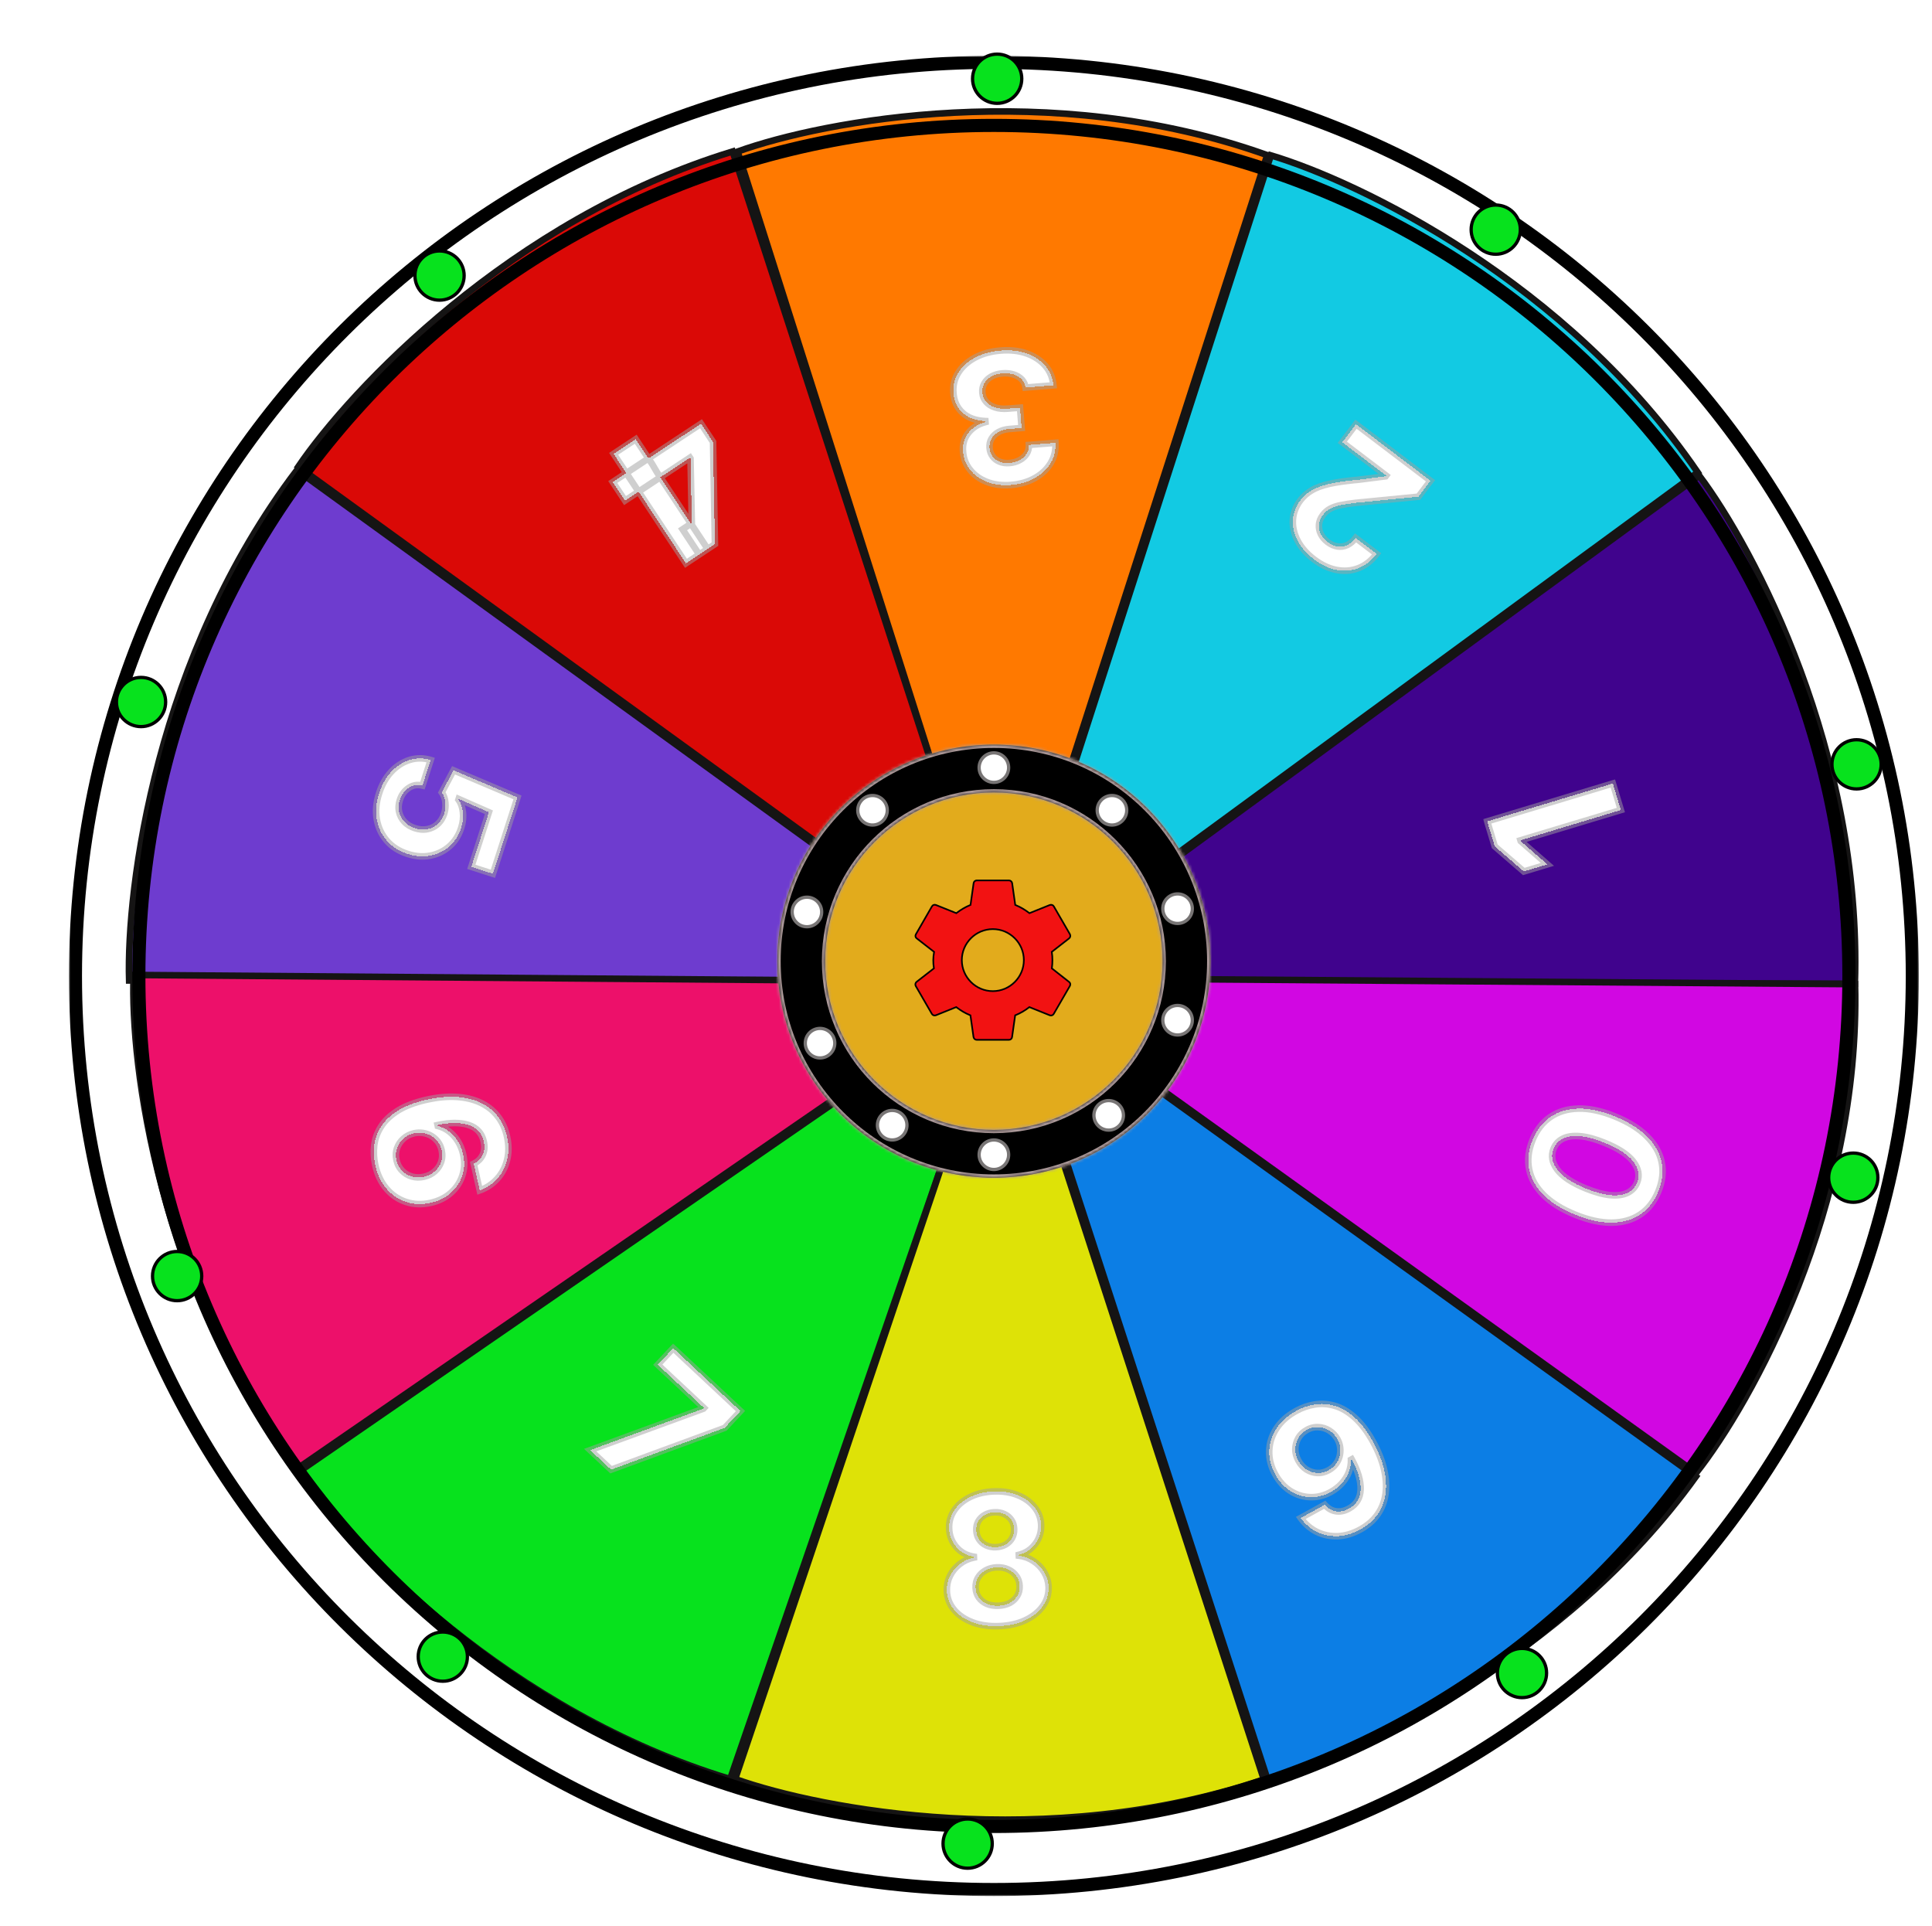 <svg width="589" height="587" viewBox="0 0 589 587" fill="none" xmlns="http://www.w3.org/2000/svg">
<circle cx="305.584" cy="293.024" r="259.415" fill="#D9D9D9"/>
<path d="M565.493 299.868C567.683 229.436 534.778 167.276 518.052 145L306.164 299.868H565.493Z" fill="#40038D" stroke="#151414" stroke-width="2"/>
<g filter="url(#filter0_d_30_58)">
<mask id="path-3-outside-1_30_58" maskUnits="userSpaceOnUse" x="452.054" y="233.251" width="46.274" height="32.228" fill="black">
<rect fill="white" x="452.054" y="233.251" width="46.274" height="32.228"/>
<path d="M453.403 246.381L491.7 234.837L494.141 242.934L463.529 252.162L463.597 252.386L471.738 259.499L464.557 261.664L455.697 253.992L453.403 246.381Z"/>
</mask>
<path d="M453.403 246.381L491.7 234.837L494.141 242.934L463.529 252.162L463.597 252.386L471.738 259.499L464.557 261.664L455.697 253.992L453.403 246.381Z" fill="white" shape-rendering="crispEdges"/>
<path d="M453.403 246.381L453.114 245.424L452.157 245.713L452.445 246.67L453.403 246.381ZM491.7 234.837L492.658 234.548L492.369 233.591L491.412 233.88L491.7 234.837ZM494.141 242.934L494.43 243.892L495.387 243.603L495.099 242.646L494.141 242.934ZM463.529 252.162L463.241 251.204L462.283 251.493L462.572 252.45L463.529 252.162ZM463.597 252.386L462.639 252.675L462.722 252.95L462.939 253.139L463.597 252.386ZM471.738 259.499L472.027 260.457L473.757 259.935L472.396 258.746L471.738 259.499ZM464.557 261.664L463.903 262.42L464.319 262.78L464.846 262.621L464.557 261.664ZM455.697 253.992L454.739 254.281L454.823 254.559L455.042 254.748L455.697 253.992ZM453.691 247.339L491.989 235.794L491.412 233.88L453.114 245.424L453.691 247.339ZM490.743 235.126L493.184 243.223L495.099 242.646L492.658 234.548L490.743 235.126ZM493.853 241.977L463.241 251.204L463.818 253.119L494.43 243.892L493.853 241.977ZM462.572 252.45L462.639 252.675L464.554 252.098L464.487 251.873L462.572 252.45ZM462.939 253.139L471.08 260.252L472.396 258.746L464.255 251.633L462.939 253.139ZM471.45 258.542L464.269 260.706L464.846 262.621L472.027 260.457L471.45 258.542ZM465.212 260.908L456.351 253.236L455.042 254.748L463.903 262.42L465.212 260.908ZM456.654 253.704L454.36 246.093L452.445 246.67L454.739 254.281L456.654 253.704Z" fill="#A1A1A1" fill-opacity="0.5" mask="url(#path-3-outside-1_30_58)"/>
</g>
<path d="M517.581 144.005C477.747 85.877 414.224 55.353 387.441 47.357L306.404 298.671L517.581 144.005Z" fill="#12CAE3" stroke="#151414" stroke-width="2"/>
<g filter="url(#filter1_d_30_58)">
<mask id="path-6-outside-2_30_58" maskUnits="userSpaceOnUse" x="387.014" y="123.767" width="51.489" height="53.598" fill="black">
<rect fill="white" x="387.014" y="123.767" width="51.489" height="53.598"/>
<path d="M436.112 142.558L432.427 147.412L413.115 149.301C411.442 149.502 409.995 149.728 408.775 149.979C407.544 150.221 406.486 150.571 405.601 151.026C404.707 151.492 403.942 152.145 403.304 152.985C402.595 153.919 402.198 154.884 402.111 155.881C402.016 156.888 402.199 157.853 402.66 158.775C403.113 159.707 403.806 160.528 404.739 161.236C405.714 161.976 406.714 162.425 407.739 162.582C408.764 162.739 409.754 162.599 410.707 162.162C411.66 161.725 412.522 160.999 413.294 159.982L419.687 164.837C418.104 166.921 416.259 168.372 414.15 169.191C412.04 170.009 409.817 170.192 407.478 169.741C405.14 169.29 402.861 168.221 400.642 166.536C398.36 164.804 396.681 162.892 395.605 160.799C394.511 158.71 394.031 156.596 394.166 154.459C394.301 152.322 395.065 150.335 396.459 148.5C397.373 147.297 398.513 146.29 399.879 145.481C401.236 144.663 403.059 143.996 405.348 143.478C407.63 142.971 410.621 142.552 414.321 142.222L422.433 141.196L422.598 140.978L409.22 130.821L413.401 125.314L436.112 142.558Z"/>
</mask>
<path d="M436.112 142.558L432.427 147.412L413.115 149.301C411.442 149.502 409.995 149.728 408.775 149.979C407.544 150.221 406.486 150.571 405.601 151.026C404.707 151.492 403.942 152.145 403.304 152.985C402.595 153.919 402.198 154.884 402.111 155.881C402.016 156.888 402.199 157.853 402.66 158.775C403.113 159.707 403.806 160.528 404.739 161.236C405.714 161.976 406.714 162.425 407.739 162.582C408.764 162.739 409.754 162.599 410.707 162.162C411.66 161.725 412.522 160.999 413.294 159.982L419.687 164.837C418.104 166.921 416.259 168.372 414.15 169.191C412.04 170.009 409.817 170.192 407.478 169.741C405.14 169.29 402.861 168.221 400.642 166.536C398.36 164.804 396.681 162.892 395.605 160.799C394.511 158.71 394.031 156.596 394.166 154.459C394.301 152.322 395.065 150.335 396.459 148.5C397.373 147.297 398.513 146.29 399.879 145.481C401.236 144.663 403.059 143.996 405.348 143.478C407.63 142.971 410.621 142.552 414.321 142.222L422.433 141.196L422.598 140.978L409.22 130.821L413.401 125.314L436.112 142.558Z" fill="white" shape-rendering="crispEdges"/>
<path d="M436.112 142.558L436.909 143.163L437.513 142.367L436.717 141.762L436.112 142.558ZM432.427 147.412L432.525 148.407L432.959 148.364L433.224 148.016L432.427 147.412ZM413.115 149.301L413.017 148.306L413.007 148.307L412.996 148.308L413.115 149.301ZM408.775 149.979L408.968 150.96L408.976 150.958L408.775 149.979ZM405.601 151.026L405.143 150.137L405.138 150.14L405.601 151.026ZM402.111 155.881L403.107 155.974L403.107 155.967L402.111 155.881ZM402.66 158.775L403.56 158.338L403.555 158.328L402.66 158.775ZM410.707 162.162L410.29 161.253L410.707 162.162ZM413.294 159.982L413.899 159.186L413.102 158.581L412.497 159.377L413.294 159.982ZM419.687 164.837L420.484 165.441L421.088 164.645L420.292 164.04L419.687 164.837ZM414.15 169.191L413.788 168.258L414.15 169.191ZM407.478 169.741L407.289 170.723L407.478 169.741ZM395.605 160.799L396.494 160.342L396.491 160.336L395.605 160.799ZM394.166 154.459L395.164 154.522L395.164 154.522L394.166 154.459ZM399.879 145.481L400.389 146.341L400.396 146.337L399.879 145.481ZM405.348 143.478L405.131 142.502L405.128 142.503L405.348 143.478ZM414.321 142.222L414.41 143.218L414.428 143.217L414.446 143.214L414.321 142.222ZM422.433 141.196L422.558 142.188L422.975 142.135L423.229 141.801L422.433 141.196ZM422.598 140.978L423.394 141.583L423.999 140.787L423.203 140.182L422.598 140.978ZM409.22 130.821L408.424 130.216L407.819 131.013L408.616 131.617L409.22 130.821ZM413.401 125.314L414.006 124.518L413.21 123.913L412.605 124.71L413.401 125.314ZM435.316 141.954L431.631 146.807L433.224 148.016L436.909 143.163L435.316 141.954ZM432.33 146.416L413.017 148.306L413.212 150.297L432.525 148.407L432.33 146.416ZM412.996 148.308C411.304 148.512 409.829 148.741 408.574 148.999L408.976 150.958C410.162 150.715 411.58 150.493 413.234 150.294L412.996 148.308ZM408.581 148.998C407.281 149.254 406.13 149.629 405.143 150.137L406.058 151.916C406.842 151.512 407.807 151.189 408.968 150.96L408.581 148.998ZM405.138 150.14C404.108 150.677 403.23 151.429 402.507 152.381L404.1 153.59C404.653 152.862 405.307 152.308 406.063 151.913L405.138 150.14ZM402.507 152.381C401.704 153.438 401.22 154.579 401.115 155.794L403.107 155.967C403.175 155.189 403.486 154.399 404.1 153.59L402.507 152.381ZM401.115 155.787C401.003 156.984 401.223 158.136 401.766 159.222L403.555 158.328C403.176 157.57 403.03 156.792 403.107 155.974L401.115 155.787ZM401.761 159.212C402.291 160.303 403.093 161.242 404.135 162.033L405.344 160.44C404.519 159.814 403.935 159.111 403.56 158.338L401.761 159.212ZM404.135 162.033C405.218 162.855 406.371 163.384 407.588 163.571L407.891 161.594C407.058 161.466 406.21 161.097 405.344 160.44L404.135 162.033ZM407.588 163.571C408.808 163.758 409.995 163.589 411.124 163.071L410.29 161.253C409.512 161.61 408.721 161.721 407.891 161.594L407.588 163.571ZM411.124 163.071C412.255 162.552 413.24 161.706 414.09 160.587L412.497 159.377C411.804 160.291 411.064 160.898 410.29 161.253L411.124 163.071ZM412.689 160.779L419.082 165.633L420.292 164.04L413.899 159.186L412.689 160.779ZM418.891 164.232C417.402 166.192 415.699 167.517 413.788 168.258L414.511 170.123C416.818 169.228 418.807 167.649 420.484 165.441L418.891 164.232ZM413.788 168.258C411.864 169.005 409.832 169.177 407.668 168.759L407.289 170.723C409.802 171.208 412.217 171.013 414.511 170.123L413.788 168.258ZM407.668 168.759C405.504 168.341 403.364 167.348 401.246 165.74L400.037 167.333C402.358 169.095 404.776 170.238 407.289 170.723L407.668 168.759ZM401.246 165.74C399.058 164.079 397.489 162.276 396.494 160.342L394.716 161.257C395.874 163.508 397.662 165.529 400.037 167.333L401.246 165.74ZM396.491 160.336C395.473 158.391 395.042 156.458 395.164 154.522L393.168 154.396C393.02 156.734 393.549 159.028 394.719 161.263L396.491 160.336ZM395.164 154.522C395.286 152.596 395.971 150.796 397.256 149.104L395.663 147.895C394.159 149.875 393.316 152.047 393.168 154.396L395.164 154.522ZM397.256 149.104C398.087 148.01 399.128 147.088 400.389 146.341L399.37 144.62C397.898 145.492 396.658 146.584 395.663 147.895L397.256 149.104ZM400.396 146.337C401.628 145.595 403.338 144.958 405.569 144.453L405.128 142.503C402.779 143.034 400.844 143.732 399.363 144.624L400.396 146.337ZM405.565 144.454C407.788 143.96 410.731 143.546 414.41 143.218L414.232 141.226C410.511 141.558 407.472 141.981 405.131 142.502L405.565 144.454ZM414.446 143.214L422.558 142.188L422.307 140.204L414.195 141.23L414.446 143.214ZM423.229 141.801L423.394 141.583L421.801 140.374L421.636 140.591L423.229 141.801ZM423.203 140.182L409.825 130.024L408.616 131.617L421.993 141.775L423.203 140.182ZM410.017 131.426L414.198 125.919L412.605 124.71L408.424 130.216L410.017 131.426ZM412.797 126.111L435.507 143.355L436.717 141.762L414.006 124.518L412.797 126.111Z" fill="#A1A1A1" fill-opacity="0.5" mask="url(#path-6-outside-2_30_58)"/>
</g>
<path d="M386.33 47.288C320.336 23.701 251.198 36.732 224.878 46.196L305.236 299.261L386.33 47.288Z" fill="#FF7900" stroke="#151414" stroke-width="2"/>
<g filter="url(#filter2_d_30_58)">
<mask id="path-9-outside-3_30_58" maskUnits="userSpaceOnUse" x="288.039" y="100.045" width="37.418" height="46.584" fill="black">
<rect fill="white" x="288.039" y="100.045" width="37.418" height="46.584"/>
<path d="M305.074 102.858C307.981 102.625 310.611 102.916 312.962 103.733C315.302 104.563 317.199 105.809 318.651 107.468C320.092 109.142 320.926 111.139 321.151 113.459L312.663 114.142C312.533 113.172 312.146 112.341 311.503 111.649C310.847 110.97 310.01 110.469 308.991 110.146C307.972 109.823 306.847 109.711 305.614 109.81C304.329 109.914 303.211 110.232 302.261 110.766C301.312 111.299 300.59 111.991 300.097 112.84C299.603 113.69 299.399 114.64 299.483 115.692C299.569 116.756 299.943 117.673 300.606 118.443C301.257 119.226 302.153 119.807 303.293 120.186C304.421 120.565 305.738 120.695 307.244 120.574L310.962 120.274L311.46 126.465L307.742 126.764C306.47 126.867 305.365 127.178 304.427 127.697C303.476 128.218 302.759 128.89 302.277 129.712C301.795 130.548 301.597 131.491 301.681 132.542C301.762 133.542 302.072 134.399 302.613 135.113C303.142 135.841 303.852 136.385 304.743 136.744C305.621 137.105 306.625 137.239 307.754 137.148C308.896 137.057 309.924 136.765 310.838 136.273C311.753 135.795 312.466 135.156 312.977 134.357C313.487 133.559 313.721 132.652 313.679 131.636L321.758 130.986C321.904 133.287 321.411 135.364 320.28 137.219C319.149 139.073 317.546 140.58 315.471 141.74C313.384 142.914 310.978 143.61 308.252 143.829C305.5 144.051 303.053 143.745 300.909 142.911C298.765 142.078 297.053 140.857 295.774 139.249C294.483 137.654 293.76 135.805 293.604 133.702C293.411 131.47 293.956 129.552 295.237 127.947C296.506 126.342 298.24 125.249 300.44 124.667L300.415 124.356C297.452 124.215 295.138 123.376 293.472 121.838C291.795 120.314 290.864 118.312 290.677 115.832C290.482 113.562 290.975 111.491 292.156 109.619C293.325 107.748 295.024 106.214 297.253 105.016C299.482 103.818 302.089 103.099 305.074 102.858Z"/>
</mask>
<path d="M305.074 102.858C307.981 102.625 310.611 102.916 312.962 103.733C315.302 104.563 317.199 105.809 318.651 107.468C320.092 109.142 320.926 111.139 321.151 113.459L312.663 114.142C312.533 113.172 312.146 112.341 311.503 111.649C310.847 110.97 310.01 110.469 308.991 110.146C307.972 109.823 306.847 109.711 305.614 109.81C304.329 109.914 303.211 110.232 302.261 110.766C301.312 111.299 300.59 111.991 300.097 112.84C299.603 113.69 299.399 114.64 299.483 115.692C299.569 116.756 299.943 117.673 300.606 118.443C301.257 119.226 302.153 119.807 303.293 120.186C304.421 120.565 305.738 120.695 307.244 120.574L310.962 120.274L311.46 126.465L307.742 126.764C306.47 126.867 305.365 127.178 304.427 127.697C303.476 128.218 302.759 128.89 302.277 129.712C301.795 130.548 301.597 131.491 301.681 132.542C301.762 133.542 302.072 134.399 302.613 135.113C303.142 135.841 303.852 136.385 304.743 136.744C305.621 137.105 306.625 137.239 307.754 137.148C308.896 137.057 309.924 136.765 310.838 136.273C311.753 135.795 312.466 135.156 312.977 134.357C313.487 133.559 313.721 132.652 313.679 131.636L321.758 130.986C321.904 133.287 321.411 135.364 320.28 137.219C319.149 139.073 317.546 140.58 315.471 141.74C313.384 142.914 310.978 143.61 308.252 143.829C305.5 144.051 303.053 143.745 300.909 142.911C298.765 142.078 297.053 140.857 295.774 139.249C294.483 137.654 293.76 135.805 293.604 133.702C293.411 131.47 293.956 129.552 295.237 127.947C296.506 126.342 298.24 125.249 300.44 124.667L300.415 124.356C297.452 124.215 295.138 123.376 293.472 121.838C291.795 120.314 290.864 118.312 290.677 115.832C290.482 113.562 290.975 111.491 292.156 109.619C293.325 107.748 295.024 106.214 297.253 105.016C299.482 103.818 302.089 103.099 305.074 102.858Z" fill="white" shape-rendering="crispEdges"/>
<path d="M312.962 103.733L313.297 102.79L313.291 102.788L312.962 103.733ZM318.651 107.468L319.409 106.816L319.404 106.81L318.651 107.468ZM321.151 113.459L321.232 114.456L322.245 114.374L322.147 113.362L321.151 113.459ZM312.663 114.142L311.672 114.275L311.798 115.215L312.743 115.139L312.663 114.142ZM311.503 111.649L312.235 110.968L312.229 110.961L312.222 110.954L311.503 111.649ZM308.991 110.146L309.293 109.193L309.293 109.193L308.991 110.146ZM302.261 110.766L302.751 111.637L302.261 110.766ZM300.097 112.84L299.232 112.338L299.232 112.338L300.097 112.84ZM300.606 118.443L301.375 117.804L301.37 117.797L301.364 117.79L300.606 118.443ZM303.293 120.186L303.612 119.238L303.608 119.237L303.293 120.186ZM310.962 120.274L311.959 120.194L311.879 119.197L310.882 119.278L310.962 120.274ZM311.46 126.465L311.54 127.462L312.537 127.382L312.457 126.385L311.46 126.465ZM304.427 127.697L304.907 128.574L304.911 128.572L304.427 127.697ZM302.277 129.712L301.414 129.206L301.41 129.213L302.277 129.712ZM302.613 135.113L303.422 134.525L303.416 134.517L303.41 134.509L302.613 135.113ZM304.743 136.744L305.123 135.819L305.117 135.817L304.743 136.744ZM310.838 136.273L310.375 135.387L310.364 135.393L310.838 136.273ZM312.977 134.357L312.134 133.819L312.134 133.819L312.977 134.357ZM313.679 131.636L313.598 130.639L312.639 130.717L312.679 131.678L313.679 131.636ZM321.758 130.986L322.756 130.923L322.692 129.908L321.678 129.99L321.758 130.986ZM320.28 137.219L319.426 136.698L319.426 136.698L320.28 137.219ZM315.471 141.74L314.983 140.867L314.981 140.868L315.471 141.74ZM300.909 142.911L300.546 143.843L300.909 142.911ZM295.774 139.249L296.557 138.626L296.551 138.619L295.774 139.249ZM293.604 133.702L294.601 133.628L294.6 133.616L293.604 133.702ZM295.237 127.947L296.019 128.571L296.022 128.567L295.237 127.947ZM300.44 124.667L300.696 125.634L301.504 125.42L301.437 124.587L300.44 124.667ZM300.415 124.356L301.412 124.276L301.342 123.399L300.463 123.357L300.415 124.356ZM293.472 121.838L294.151 121.103L294.145 121.098L293.472 121.838ZM290.677 115.832L291.674 115.757L291.674 115.746L290.677 115.832ZM292.156 109.619L293.002 110.153L293.005 110.149L292.156 109.619ZM297.253 105.016L297.727 105.897L297.727 105.897L297.253 105.016ZM305.154 103.855C307.947 103.631 310.434 103.913 312.634 104.677L313.291 102.788C310.787 101.919 308.016 101.619 304.994 101.862L305.154 103.855ZM312.628 104.675C314.827 105.456 316.572 106.612 317.899 108.127L319.404 106.81C317.825 105.006 315.777 103.671 313.297 102.79L312.628 104.675ZM317.894 108.121C319.192 109.629 319.949 111.429 320.156 113.556L322.147 113.362C321.902 110.849 320.992 108.655 319.409 106.816L317.894 108.121ZM321.071 112.462L312.583 113.145L312.743 115.139L321.232 114.456L321.071 112.462ZM313.654 114.009C313.498 112.842 313.025 111.818 312.235 110.968L310.77 112.329C311.268 112.865 311.568 113.503 311.672 114.275L313.654 114.009ZM312.222 110.954C311.436 110.141 310.449 109.559 309.293 109.193L308.689 111.099C309.571 111.379 310.258 111.799 310.783 112.343L312.222 110.954ZM309.293 109.193C308.133 108.825 306.875 108.705 305.533 108.813L305.694 110.807C306.818 110.717 307.812 110.821 308.689 111.099L309.293 109.193ZM305.533 108.813C304.131 108.926 302.868 109.278 301.772 109.894L302.751 111.637C303.554 111.186 304.527 110.901 305.694 110.807L305.533 108.813ZM301.772 109.894C300.683 110.505 299.824 111.318 299.232 112.338L300.961 113.343C301.355 112.664 301.94 112.093 302.751 111.637L301.772 109.894ZM299.232 112.338C298.629 113.377 298.387 114.533 298.487 115.772L300.48 115.612C300.411 114.748 300.578 114.003 300.961 113.343L299.232 112.338ZM298.487 115.772C298.588 117.036 299.04 118.156 299.848 119.095L301.364 117.79C300.847 117.19 300.55 116.476 300.48 115.612L298.487 115.772ZM299.837 119.082C300.627 120.033 301.693 120.708 302.979 121.135L303.608 119.237C302.613 118.906 301.887 118.419 301.375 117.804L299.837 119.082ZM302.975 121.134C304.26 121.566 305.718 121.699 307.324 121.57L307.163 119.577C305.758 119.69 304.582 119.565 303.612 119.238L302.975 121.134ZM307.324 121.57L311.042 121.271L310.882 119.278L307.163 119.577L307.324 121.57ZM309.965 120.355L310.463 126.546L312.457 126.385L311.959 120.194L309.965 120.355ZM311.38 125.469L307.661 125.768L307.822 127.761L311.54 127.462L311.38 125.469ZM307.661 125.768C306.274 125.879 305.026 126.222 303.942 126.823L304.911 128.572C305.703 128.133 306.665 127.854 307.822 127.761L307.661 125.768ZM303.946 126.82C302.859 127.416 302 128.207 301.414 129.206L303.139 130.218C303.518 129.572 304.093 129.02 304.907 128.574L303.946 126.82ZM301.41 129.213C300.818 130.24 300.585 131.389 300.685 132.623L302.678 132.462C302.608 131.593 302.772 130.855 303.143 130.211L301.41 129.213ZM300.685 132.623C300.778 133.789 301.147 134.833 301.816 135.716L303.41 134.509C302.998 133.964 302.745 133.295 302.678 132.462L300.685 132.623ZM301.804 135.7C302.451 136.591 303.316 137.247 304.369 137.671L305.117 135.817C304.388 135.522 303.833 135.091 303.422 134.525L301.804 135.7ZM304.363 137.669C305.412 138.1 306.578 138.246 307.834 138.145L307.674 136.152C306.671 136.232 305.83 136.109 305.123 135.819L304.363 137.669ZM307.834 138.145C309.099 138.043 310.264 137.718 311.312 137.154L310.364 135.393C309.584 135.812 308.692 136.07 307.674 136.152L307.834 138.145ZM311.302 137.16C312.357 136.608 313.206 135.855 313.819 134.896L312.134 133.819C311.726 134.458 311.149 134.982 310.375 135.387L311.302 137.16ZM313.819 134.896C314.448 133.912 314.728 132.799 314.678 131.594L312.679 131.678C312.714 132.504 312.526 133.206 312.134 133.819L313.819 134.896ZM313.759 132.633L321.838 131.983L321.678 129.99L313.598 130.639L313.759 132.633ZM320.76 131.05C320.894 133.158 320.444 135.03 319.426 136.698L321.134 137.739C322.379 135.699 322.914 133.415 322.756 130.923L320.76 131.05ZM319.426 136.698C318.393 138.392 316.923 139.783 314.983 140.867L315.959 142.613C318.17 141.377 319.905 139.754 321.134 137.739L319.426 136.698ZM314.981 140.868C313.036 141.962 310.774 142.623 308.172 142.832L308.332 144.826C311.181 144.597 313.731 143.865 315.961 142.611L314.981 140.868ZM308.172 142.832C305.541 143.044 303.249 142.748 301.271 141.979L300.546 143.843C302.856 144.741 305.46 145.057 308.332 144.826L308.172 142.832ZM301.271 141.979C299.272 141.202 297.713 140.08 296.557 138.626L294.992 139.871C296.393 141.634 298.257 142.954 300.546 143.843L301.271 141.979ZM296.551 138.619C295.393 137.188 294.743 135.534 294.601 133.628L292.607 133.776C292.777 136.076 293.574 138.12 294.997 139.878L296.551 138.619ZM294.6 133.616C294.427 131.615 294.912 129.957 296.019 128.571L294.456 127.323C292.999 129.147 292.395 131.326 292.607 133.788L294.6 133.616ZM296.022 128.567C297.141 127.151 298.68 126.167 300.696 125.634L300.185 123.701C297.8 124.331 295.871 125.533 294.453 127.326L296.022 128.567ZM301.437 124.587L301.412 124.276L299.419 124.436L299.444 124.748L301.437 124.587ZM300.463 123.357C297.661 123.224 295.596 122.438 294.151 121.103L292.794 122.573C294.679 124.314 297.243 125.207 300.368 125.355L300.463 123.357ZM294.145 121.098C292.676 119.763 291.844 118.009 291.674 115.757L289.68 115.907C289.884 118.615 290.914 120.864 292.8 122.578L294.145 121.098ZM291.674 115.746C291.496 113.686 291.94 111.834 293.002 110.153L291.311 109.085C290.009 111.147 289.467 113.437 289.681 115.918L291.674 115.746ZM293.005 110.149C294.068 108.446 295.628 107.025 297.727 105.897L296.78 104.135C294.42 105.403 292.582 107.05 291.308 109.089L293.005 110.149ZM297.727 105.897C299.813 104.775 302.282 104.086 305.154 103.855L304.994 101.862C301.896 102.111 299.15 102.861 296.78 104.135L297.727 105.897Z" fill="#A1A1A1" fill-opacity="0.5" mask="url(#path-9-outside-3_30_58)"/>
</g>
<path d="M223.35 46.176C155.645 66.85 106.865 118.85 90.938 142.266L305.032 297.441L223.35 46.176Z" fill="#DA0906" stroke="#151414" stroke-width="2"/>
<g filter="url(#filter3_d_30_58)">
<mask id="path-12-outside-4_30_58" maskUnits="userSpaceOnUse" x="181.448" y="117.563" width="52.355" height="54.336" fill="black">
<rect fill="white" x="181.448" y="117.563" width="52.355" height="54.336"/>
<path d="M213.711 125.166L217.383 130.723L217.954 161.878L213.163 165.044L208.081 157.353L210.916 155.479L210.515 135.776L210.343 135.515L190.544 148.597L186.808 142.943L213.711 125.166ZM193.817 129.884L198.813 137.445L200.308 139.992L215.738 163.343L209.122 167.714L187.07 134.342L193.817 129.884Z"/>
</mask>
<path d="M213.711 125.166L217.383 130.723L217.954 161.878L213.163 165.044L208.081 157.353L210.916 155.479L210.515 135.776L210.343 135.515L190.544 148.597L186.808 142.943L213.711 125.166ZM193.817 129.884L198.813 137.445L200.308 139.992L215.738 163.343L209.122 167.714L187.07 134.342L193.817 129.884Z" fill="white" shape-rendering="crispEdges"/>
<path d="M213.711 125.166L214.546 124.615L213.994 123.78L213.16 124.332L213.711 125.166ZM217.383 130.723L218.383 130.704L218.377 130.414L218.217 130.171L217.383 130.723ZM217.954 161.878L218.505 162.713L218.964 162.41L218.954 161.86L217.954 161.878ZM213.163 165.044L212.329 165.595L212.88 166.43L213.714 165.878L213.163 165.044ZM208.081 157.353L207.53 156.518L206.695 157.07L207.247 157.904L208.081 157.353ZM210.916 155.479L211.468 156.313L211.927 156.01L211.916 155.459L210.916 155.479ZM210.515 135.776L211.515 135.755L211.509 135.466L211.349 135.224L210.515 135.776ZM210.343 135.515L211.177 134.964L210.626 134.129L209.791 134.681L210.343 135.515ZM190.544 148.597L189.71 149.148L190.261 149.983L191.095 149.432L190.544 148.597ZM186.808 142.943L186.256 142.108L185.422 142.66L185.973 143.494L186.808 142.943ZM193.817 129.884L194.651 129.333L194.1 128.498L193.265 129.05L193.817 129.884ZM198.813 137.445L199.675 136.939L199.662 136.916L199.647 136.894L198.813 137.445ZM200.308 139.992L199.446 140.498L199.459 140.521L199.474 140.543L200.308 139.992ZM215.738 163.343L216.289 164.177L217.123 163.626L216.572 162.791L215.738 163.343ZM209.122 167.714L208.288 168.266L208.839 169.1L209.673 168.549L209.122 167.714ZM187.07 134.342L186.519 133.507L185.685 134.059L186.236 134.893L187.07 134.342ZM212.877 125.717L216.549 131.274L218.217 130.171L214.546 124.615L212.877 125.717ZM216.383 130.741L216.954 161.897L218.954 161.86L218.383 130.704L216.383 130.741ZM217.403 161.044L212.612 164.21L213.714 165.878L218.505 162.713L217.403 161.044ZM213.997 164.493L208.915 156.801L207.247 157.904L212.329 165.595L213.997 164.493ZM208.632 158.187L211.468 156.313L210.365 154.645L207.53 156.518L208.632 158.187ZM211.916 155.459L211.515 135.755L209.515 135.796L209.917 155.499L211.916 155.459ZM211.349 135.224L211.177 134.964L209.508 136.066L209.681 136.327L211.349 135.224ZM209.791 134.681L189.993 147.763L191.095 149.432L210.894 136.349L209.791 134.681ZM191.378 148.046L187.642 142.391L185.973 143.494L189.71 149.148L191.378 148.046ZM187.359 143.777L214.262 126L213.16 124.332L186.256 142.108L187.359 143.777ZM192.982 130.435L197.978 137.996L199.647 136.894L194.651 129.333L192.982 130.435ZM197.95 137.951L199.446 140.498L201.171 139.485L199.675 136.939L197.95 137.951ZM199.474 140.543L214.903 163.894L216.572 162.791L201.143 139.44L199.474 140.543ZM215.186 162.508L208.571 166.88L209.673 168.549L216.289 164.177L215.186 162.508ZM209.956 167.163L187.905 133.79L186.236 134.893L208.288 168.266L209.956 167.163ZM187.622 135.176L194.368 130.718L193.265 129.05L186.519 133.507L187.622 135.176Z" fill="#A1A1A1" fill-opacity="0.5" mask="url(#path-12-outside-4_30_58)"/>
</g>
<path d="M90.527 143.317C47.583 199.827 38.525 270.579 39.364 298.892L305.231 298.749L90.527 143.317Z" fill="#6E3CCF" stroke="#151414" stroke-width="2"/>
<g filter="url(#filter4_d_30_58)">
<mask id="path-15-outside-5_30_58" maskUnits="userSpaceOnUse" x="109.248" y="222.276" width="50.739" height="43.641" fill="black">
<rect fill="white" x="109.248" y="222.276" width="50.739" height="43.641"/>
<path d="M115.581 237.81C116.427 235.182 117.665 232.995 119.294 231.249C120.92 229.516 122.775 228.321 124.86 227.666C126.945 227.01 129.093 227.011 131.302 227.668L128.788 235.476C127.285 235.088 125.889 235.322 124.601 236.18C123.312 237.037 122.413 238.259 121.902 239.845C121.495 241.109 121.414 242.315 121.661 243.461C121.916 244.624 122.457 245.639 123.285 246.508C124.122 247.393 125.197 248.047 126.511 248.47C127.85 248.901 129.119 248.996 130.319 248.753C131.515 248.522 132.557 248.003 133.447 247.195C134.336 246.387 134.993 245.347 135.416 244.075C135.776 242.959 135.895 241.801 135.776 240.6C135.653 239.411 135.288 238.397 134.683 237.559L138.271 230.815L157.768 239.085L150.272 262.36L143.691 260.241L149.049 243.602L139.83 239.545L139.758 239.768C140.484 240.741 140.94 242.003 141.124 243.553C141.309 245.104 141.132 246.715 140.593 248.389C139.855 250.682 138.657 252.553 137 254.003C135.343 255.453 133.405 256.395 131.185 256.829C128.979 257.268 126.657 257.087 124.219 256.289C121.649 255.475 119.56 254.145 117.952 252.301C116.352 250.472 115.328 248.302 114.878 245.791C114.437 243.296 114.671 240.635 115.581 237.81Z"/>
</mask>
<path d="M115.581 237.81C116.427 235.182 117.665 232.995 119.294 231.249C120.92 229.516 122.775 228.321 124.86 227.666C126.945 227.01 129.093 227.011 131.302 227.668L128.788 235.476C127.285 235.088 125.889 235.322 124.601 236.18C123.312 237.037 122.413 238.259 121.902 239.845C121.495 241.109 121.414 242.315 121.661 243.461C121.916 244.624 122.457 245.639 123.285 246.508C124.122 247.393 125.197 248.047 126.511 248.47C127.85 248.901 129.119 248.996 130.319 248.753C131.515 248.522 132.557 248.003 133.447 247.195C134.336 246.387 134.993 245.347 135.416 244.075C135.776 242.959 135.895 241.801 135.776 240.6C135.653 239.411 135.288 238.397 134.683 237.559L138.271 230.815L157.768 239.085L150.272 262.36L143.691 260.241L149.049 243.602L139.83 239.545L139.758 239.768C140.484 240.741 140.94 242.003 141.124 243.553C141.309 245.104 141.132 246.715 140.593 248.389C139.855 250.682 138.657 252.553 137 254.003C135.343 255.453 133.405 256.395 131.185 256.829C128.979 257.268 126.657 257.087 124.219 256.289C121.649 255.475 119.56 254.145 117.952 252.301C116.352 250.472 115.328 248.302 114.878 245.791C114.437 243.296 114.671 240.635 115.581 237.81Z" fill="white" shape-rendering="crispEdges"/>
<path d="M119.294 231.249L118.565 230.565L118.563 230.567L119.294 231.249ZM124.86 227.666L125.16 228.62L124.86 227.666ZM131.302 227.668L132.254 227.975L132.568 227.001L131.587 226.709L131.302 227.668ZM128.788 235.476L128.538 236.444L129.45 236.68L129.739 235.783L128.788 235.476ZM124.601 236.18L125.155 237.012L124.601 236.18ZM121.661 243.461L120.683 243.671L120.684 243.675L121.661 243.461ZM123.285 246.508L124.012 245.821L124.009 245.818L123.285 246.508ZM130.319 248.753L130.13 247.771L130.12 247.773L130.319 248.753ZM133.447 247.195L132.774 246.455L133.447 247.195ZM135.416 244.075L136.365 244.39L136.368 244.381L135.416 244.075ZM135.776 240.6L136.771 240.501L136.771 240.496L135.776 240.6ZM134.683 237.559L133.8 237.09L133.507 237.64L133.872 238.145L134.683 237.559ZM138.271 230.815L138.661 229.894L137.818 229.537L137.388 230.345L138.271 230.815ZM157.768 239.085L158.72 239.391L159 238.521L158.159 238.164L157.768 239.085ZM150.272 262.36L149.965 263.312L150.917 263.619L151.224 262.667L150.272 262.36ZM143.691 260.241L142.739 259.934L142.432 260.886L143.384 261.193L143.691 260.241ZM149.049 243.602L150.001 243.909L150.278 243.05L149.452 242.687L149.049 243.602ZM139.83 239.545L140.232 238.63L139.218 238.184L138.878 239.239L139.83 239.545ZM139.758 239.768L138.806 239.462L138.648 239.953L138.957 240.367L139.758 239.768ZM141.124 243.553L140.131 243.671L140.131 243.671L141.124 243.553ZM137 254.003L137.658 254.755L137 254.003ZM131.185 256.829L130.993 255.848L130.991 255.848L131.185 256.829ZM124.219 256.289L124.53 255.338L124.521 255.335L124.219 256.289ZM117.952 252.301L118.706 251.643L118.705 251.642L117.952 252.301ZM114.878 245.791L113.893 245.965L113.894 245.967L114.878 245.791ZM116.533 238.116C117.341 235.607 118.511 233.555 120.025 231.931L118.563 230.567C116.819 232.436 115.513 234.757 114.629 237.503L116.533 238.116ZM120.024 231.933C121.542 230.314 123.253 229.219 125.16 228.62L124.56 226.712C122.297 227.423 120.297 228.717 118.565 230.565L120.024 231.933ZM125.16 228.62C127.044 228.027 128.988 228.023 131.017 228.627L131.587 226.709C129.198 225.999 126.846 225.993 124.56 226.712L125.16 228.62ZM130.35 227.361L127.836 235.17L129.739 235.783L132.254 227.975L130.35 227.361ZM129.038 234.508C127.261 234.049 125.573 234.332 124.047 235.347L125.155 237.012C126.206 236.313 127.309 236.127 128.538 236.444L129.038 234.508ZM124.047 235.347C122.555 236.34 121.525 237.755 120.95 239.539L122.854 240.152C123.301 238.763 124.07 237.734 125.155 237.012L124.047 235.347ZM120.95 239.539C120.496 240.947 120.395 242.332 120.683 243.671L122.638 243.251C122.434 242.298 122.493 241.272 122.854 240.152L120.95 239.539ZM120.684 243.675C120.978 245.018 121.608 246.198 122.562 247.198L124.009 245.818C123.306 245.081 122.853 244.229 122.638 243.247L120.684 243.675ZM122.559 247.195C123.526 248.218 124.752 248.954 126.205 249.422L126.818 247.518C125.642 247.14 124.719 246.568 124.012 245.821L122.559 247.195ZM126.205 249.422C127.682 249.898 129.126 250.014 130.517 249.733L130.12 247.773C129.112 247.977 128.018 247.905 126.818 247.518L126.205 249.422ZM130.508 249.735C131.881 249.47 133.092 248.869 134.119 247.935L132.774 246.455C132.023 247.138 131.148 247.575 130.13 247.771L130.508 249.735ZM134.119 247.935C135.15 246.999 135.894 245.806 136.365 244.39L134.467 243.759C134.092 244.888 133.523 245.775 132.774 246.455L134.119 247.935ZM136.368 244.381C136.771 243.131 136.904 241.834 136.771 240.501L134.781 240.698C134.887 241.767 134.78 242.787 134.464 243.768L136.368 244.381ZM136.771 240.496C136.632 239.161 136.217 237.974 135.493 236.974L133.872 238.145C134.36 238.82 134.673 239.661 134.782 240.703L136.771 240.496ZM135.566 238.029L139.154 231.285L137.388 230.345L133.8 237.09L135.566 238.029ZM137.88 231.736L157.378 240.005L158.159 238.164L138.661 229.894L137.88 231.736ZM156.816 238.778L149.32 262.054L151.224 262.667L158.72 239.391L156.816 238.778ZM150.579 261.409L143.997 259.289L143.384 261.193L149.965 263.312L150.579 261.409ZM144.643 260.548L150.001 243.909L148.098 243.296L142.739 259.934L144.643 260.548ZM149.452 242.687L140.232 238.63L139.427 240.461L148.647 244.517L149.452 242.687ZM138.878 239.239L138.806 239.462L140.71 240.075L140.782 239.852L138.878 239.239ZM138.957 240.367C139.552 241.164 139.962 242.246 140.131 243.671L142.117 243.435C141.918 241.759 141.416 240.318 140.559 239.17L138.957 240.367ZM140.131 243.671C140.297 245.062 140.141 246.529 139.641 248.082L141.545 248.695C142.122 246.902 142.321 245.145 142.117 243.435L140.131 243.671ZM139.641 248.082C138.953 250.219 137.849 251.931 136.341 253.25L137.658 254.755C139.464 253.175 140.756 251.144 141.545 248.695L139.641 248.082ZM136.341 253.25C134.821 254.581 133.045 255.446 130.993 255.848L131.378 257.811C133.765 257.343 135.865 256.324 137.658 254.755L136.341 253.25ZM130.991 255.848C128.975 256.249 126.828 256.091 124.53 255.338L123.908 257.239C126.485 258.084 128.983 258.286 131.38 257.81L130.991 255.848ZM124.521 255.335C122.108 254.571 120.182 253.336 118.706 251.643L117.198 252.958C118.939 254.955 121.191 256.378 123.917 257.242L124.521 255.335ZM118.705 251.642C117.231 249.957 116.282 247.956 115.862 245.615L113.894 245.967C114.374 248.648 115.474 250.987 117.2 252.959L118.705 251.642ZM115.863 245.617C115.454 243.308 115.664 240.813 116.533 238.116L114.629 237.503C113.678 240.457 113.419 243.284 113.893 245.965L115.863 245.617Z" fill="#A1A1A1" fill-opacity="0.5" mask="url(#path-15-outside-5_30_58)"/>
</g>
<path d="M565.547 300.006C567.231 367.957 533.941 427.671 517.085 449.034L306.671 298.093L565.547 300.006Z" fill="#D107E2" stroke="#151414" stroke-width="2"/>
<g filter="url(#filter5_d_30_58)">
<mask id="path-18-outside-6_30_58" maskUnits="userSpaceOnUse" x="459.12" y="326.268" width="54.303" height="49.895" fill="black">
<rect fill="white" x="459.12" y="326.268" width="54.303" height="49.895"/>
<path d="M505.592 359.129C504.318 362.238 502.465 364.606 500.035 366.234C497.609 367.85 494.71 368.676 491.337 368.714C487.969 368.739 484.26 367.924 480.21 366.268C476.168 364.629 472.965 362.634 470.602 360.285C468.243 357.924 466.774 355.326 466.195 352.492C465.609 349.641 465.944 346.665 467.202 343.564C468.459 340.463 470.289 338.099 472.69 336.474C475.096 334.836 477.968 333.991 481.305 333.939C484.63 333.882 488.311 334.679 492.348 336.33C496.415 337.979 499.646 339.991 502.04 342.367C504.44 344.731 505.947 347.337 506.563 350.186C507.178 353.035 506.854 356.016 505.592 359.129ZM499.094 356.495C499.955 354.371 499.575 352.243 497.953 350.11C496.331 347.977 493.381 346.05 489.105 344.33C486.293 343.19 483.835 342.531 481.73 342.352C479.629 342.16 477.896 342.399 476.529 343.067C475.167 343.723 474.2 344.757 473.627 346.169C472.771 348.281 473.142 350.398 474.74 352.521C476.338 354.645 479.24 356.566 483.447 358.285C486.294 359.44 488.786 360.12 490.923 360.326C493.052 360.515 494.806 360.278 496.185 359.615C497.552 358.946 498.522 357.906 499.094 356.495Z"/>
</mask>
<path d="M505.592 359.129C504.318 362.238 502.465 364.606 500.035 366.234C497.609 367.85 494.71 368.676 491.337 368.714C487.969 368.739 484.26 367.924 480.21 366.268C476.168 364.629 472.965 362.634 470.602 360.285C468.243 357.924 466.774 355.326 466.195 352.492C465.609 349.641 465.944 346.665 467.202 343.564C468.459 340.463 470.289 338.099 472.69 336.474C475.096 334.836 477.968 333.991 481.305 333.939C484.63 333.882 488.311 334.679 492.348 336.33C496.415 337.979 499.646 339.991 502.04 342.367C504.44 344.731 505.947 347.337 506.563 350.186C507.178 353.035 506.854 356.016 505.592 359.129ZM499.094 356.495C499.955 354.371 499.575 352.243 497.953 350.11C496.331 347.977 493.381 346.05 489.105 344.33C486.293 343.19 483.835 342.531 481.73 342.352C479.629 342.16 477.896 342.399 476.529 343.067C475.167 343.723 474.2 344.757 473.627 346.169C472.771 348.281 473.142 350.398 474.74 352.521C476.338 354.645 479.24 356.566 483.447 358.285C486.294 359.44 488.786 360.12 490.923 360.326C493.052 360.515 494.806 360.278 496.185 359.615C497.552 358.946 498.522 357.906 499.094 356.495Z" fill="white" shape-rendering="crispEdges"/>
<path d="M505.592 359.129L506.517 359.509L506.519 359.505L505.592 359.129ZM500.035 366.234L500.589 367.066L500.592 367.064L500.035 366.234ZM491.337 368.714L491.344 369.714L491.348 369.713L491.337 368.714ZM480.21 366.268L480.589 365.342L480.586 365.341L480.21 366.268ZM470.602 360.285L469.894 360.992L469.897 360.994L470.602 360.285ZM466.195 352.492L467.175 352.292L467.175 352.291L466.195 352.492ZM472.69 336.474L473.251 337.302L473.253 337.3L472.69 336.474ZM481.305 333.939L481.32 334.939L481.322 334.939L481.305 333.939ZM492.348 336.33L491.97 337.256L491.973 337.257L492.348 336.33ZM502.04 342.367L501.336 343.077L501.338 343.08L502.04 342.367ZM506.563 350.186L507.54 349.975L506.563 350.186ZM497.953 350.11L498.749 349.504L497.953 350.11ZM489.105 344.33L488.729 345.257L488.732 345.258L489.105 344.33ZM481.73 342.352L481.639 343.348L481.645 343.348L481.73 342.352ZM476.529 343.067L476.963 343.968L476.968 343.966L476.529 343.067ZM474.74 352.521L473.941 353.123L474.74 352.521ZM483.447 358.285L483.068 359.211L483.071 359.212L483.447 358.285ZM490.923 360.326L490.827 361.322L490.835 361.322L490.923 360.326ZM496.185 359.615L496.619 360.516L496.624 360.513L496.185 359.615ZM504.667 358.75C503.456 361.703 501.72 363.901 499.478 365.403L500.592 367.064C503.21 365.31 505.179 362.773 506.517 359.509L504.667 358.75ZM499.481 365.401C497.24 366.894 494.537 367.678 491.326 367.714L491.348 369.713C494.884 369.674 497.979 368.805 500.589 367.066L499.481 365.401ZM491.329 367.714C488.127 367.738 484.551 366.962 480.589 365.342L479.832 367.193C483.969 368.885 487.811 369.74 491.344 369.714L491.329 367.714ZM480.586 365.341C476.63 363.737 473.552 361.808 471.307 359.576L469.897 360.994C472.378 363.461 475.705 365.52 479.834 367.194L480.586 365.341ZM471.309 359.579C469.067 357.334 467.709 354.906 467.175 352.292L465.215 352.692C465.84 355.746 467.419 358.514 469.894 360.992L471.309 359.579ZM467.175 352.291C466.634 349.661 466.934 346.886 468.129 343.94L466.275 343.188C464.955 346.444 464.584 349.621 465.216 352.694L467.175 352.291ZM468.129 343.94C469.323 340.993 471.038 338.8 473.251 337.302L472.129 335.645C469.54 337.399 467.595 339.932 466.275 343.188L468.129 343.94ZM473.253 337.3C475.475 335.788 478.149 334.988 481.32 334.939L481.289 332.939C477.786 332.994 474.718 333.884 472.127 335.647L473.253 337.3ZM481.322 334.939C484.476 334.885 488.021 335.641 491.97 337.256L492.727 335.404C488.601 333.717 484.783 332.879 481.288 332.939L481.322 334.939ZM491.973 337.257C495.952 338.87 499.059 340.818 501.336 343.077L502.745 341.657C500.232 339.164 496.878 337.088 492.724 335.403L491.973 337.257ZM501.338 343.08C503.621 345.329 505.017 347.767 505.585 350.397L507.54 349.975C506.878 346.908 505.258 344.134 502.742 341.655L501.338 343.08ZM505.585 350.397C506.152 353.021 505.864 355.797 504.665 358.753L506.519 359.505C507.845 356.235 508.204 353.049 507.54 349.975L505.585 350.397ZM500.021 356.87C501.039 354.359 500.542 351.862 498.749 349.504L497.157 350.715C498.608 352.623 498.871 354.383 498.167 356.119L500.021 356.87ZM498.749 349.504C496.964 347.158 493.816 345.147 489.478 343.402L488.732 345.258C492.946 346.953 495.697 348.795 497.157 350.715L498.749 349.504ZM489.48 343.404C486.613 342.241 484.053 341.546 481.814 341.355L481.645 343.348C483.617 343.516 485.974 344.14 488.729 345.257L489.48 343.404ZM481.82 341.356C479.605 341.154 477.673 341.395 476.09 342.169L476.968 343.966C478.119 343.403 479.654 343.167 481.639 343.348L481.82 341.356ZM476.095 342.166C474.507 342.931 473.366 344.153 472.701 345.793L474.554 346.545C475.034 345.361 475.827 344.515 476.963 343.968L476.095 342.166ZM472.701 345.793C471.688 348.29 472.173 350.774 473.941 353.123L475.539 351.92C474.111 350.022 473.854 348.272 474.554 346.545L472.701 345.793ZM473.941 353.123C475.699 355.459 478.799 357.466 483.068 359.211L483.825 357.36C479.681 355.666 476.977 353.83 475.539 351.92L473.941 353.123ZM483.071 359.212C485.973 360.389 488.563 361.103 490.827 361.322L491.019 359.331C489.01 359.137 486.616 358.491 483.822 357.359L483.071 359.212ZM490.835 361.322C493.075 361.521 495.026 361.282 496.619 360.516L495.752 358.713C494.587 359.274 493.029 359.509 491.011 359.33L490.835 361.322ZM496.624 360.513C498.213 359.736 499.356 358.51 500.021 356.87L498.167 356.119C497.687 357.303 496.891 358.156 495.746 358.716L496.624 360.513Z" fill="#A1A1A1" fill-opacity="0.5" mask="url(#path-18-outside-6_30_58)"/>
</g>
<path d="M90.697 447.64C48.231 392.817 39.693 324.506 40.732 297.203L306.133 299.302L90.697 447.64Z" fill="#ED106A" stroke="#151414" stroke-width="2"/>
<g filter="url(#filter6_d_30_58)">
<mask id="path-21-outside-7_30_58" maskUnits="userSpaceOnUse" x="109.114" y="324.616" width="50.403" height="42.848" fill="black">
<rect fill="white" x="109.114" y="324.616" width="50.403" height="42.848"/>
<path d="M114.403 351.14C113.963 349.131 113.863 347.118 114.102 345.101C114.344 343.098 115.042 341.192 116.196 339.383C117.35 337.575 119.055 335.962 121.312 334.545C123.571 333.141 126.486 332.037 130.055 331.232C133.335 330.505 136.347 330.22 139.091 330.375C141.852 330.54 144.29 331.111 146.406 332.089C148.524 333.079 150.273 334.44 151.651 336.171C153.042 337.9 154.01 339.971 154.554 342.384C155.142 344.988 155.152 347.401 154.586 349.625C154.032 351.845 153.028 353.754 151.572 355.35C150.12 356.959 148.349 358.133 146.26 358.871L144.425 350.735C145.712 350.111 146.629 349.204 147.174 348.013C147.72 346.822 147.824 345.477 147.486 343.978C146.913 341.438 145.372 339.757 142.864 338.934C140.359 338.124 137.205 338.135 133.401 338.966L133.461 339.233C134.749 339.557 135.911 340.122 136.947 340.93C137.999 341.747 138.884 342.742 139.603 343.914C140.337 345.097 140.864 346.4 141.185 347.822C141.706 350.134 141.624 352.315 140.939 354.365C140.266 356.412 139.101 358.17 137.443 359.638C135.786 361.107 133.737 362.116 131.299 362.666C128.657 363.262 126.168 363.176 123.832 362.408C121.5 361.653 119.501 360.308 117.837 358.374C116.188 356.451 115.044 354.039 114.403 351.14ZM120.872 349.641C121.159 350.911 121.72 351.979 122.556 352.845C123.392 353.711 124.396 354.312 125.566 354.649C126.736 354.986 127.969 355.008 129.265 354.716C130.561 354.423 131.658 353.875 132.558 353.072C133.461 352.281 134.106 351.321 134.492 350.193C134.878 349.065 134.928 347.865 134.641 346.595C134.426 345.643 134.05 344.8 133.51 344.067C132.974 343.347 132.32 342.754 131.547 342.288C130.778 341.834 129.935 341.53 129.019 341.376C128.116 341.22 127.195 341.247 126.255 341.459C124.997 341.743 123.912 342.288 123 343.094C122.09 343.914 121.436 344.889 121.037 346.02C120.641 347.164 120.586 348.371 120.872 349.641Z"/>
</mask>
<path d="M114.403 351.14C113.963 349.131 113.863 347.118 114.102 345.101C114.344 343.098 115.042 341.192 116.196 339.383C117.35 337.575 119.055 335.962 121.312 334.545C123.571 333.141 126.486 332.037 130.055 331.232C133.335 330.505 136.347 330.22 139.091 330.375C141.852 330.54 144.29 331.111 146.406 332.089C148.524 333.079 150.273 334.44 151.651 336.171C153.042 337.9 154.01 339.971 154.554 342.384C155.142 344.988 155.152 347.401 154.586 349.625C154.032 351.845 153.028 353.754 151.572 355.35C150.12 356.959 148.349 358.133 146.26 358.871L144.425 350.735C145.712 350.111 146.629 349.204 147.174 348.013C147.72 346.822 147.824 345.477 147.486 343.978C146.913 341.438 145.372 339.757 142.864 338.934C140.359 338.124 137.205 338.135 133.401 338.966L133.461 339.233C134.749 339.557 135.911 340.122 136.947 340.93C137.999 341.747 138.884 342.742 139.603 343.914C140.337 345.097 140.864 346.4 141.185 347.822C141.706 350.134 141.624 352.315 140.939 354.365C140.266 356.412 139.101 358.17 137.443 359.638C135.786 361.107 133.737 362.116 131.299 362.666C128.657 363.262 126.168 363.176 123.832 362.408C121.5 361.653 119.501 360.308 117.837 358.374C116.188 356.451 115.044 354.039 114.403 351.14ZM120.872 349.641C121.159 350.911 121.72 351.979 122.556 352.845C123.392 353.711 124.396 354.312 125.566 354.649C126.736 354.986 127.969 355.008 129.265 354.716C130.561 354.423 131.658 353.875 132.558 353.072C133.461 352.281 134.106 351.321 134.492 350.193C134.878 349.065 134.928 347.865 134.641 346.595C134.426 345.643 134.05 344.8 133.51 344.067C132.974 343.347 132.32 342.754 131.547 342.288C130.778 341.834 129.935 341.53 129.019 341.376C128.116 341.22 127.195 341.247 126.255 341.459C124.997 341.743 123.912 342.288 123 343.094C122.09 343.914 121.436 344.889 121.037 346.02C120.641 347.164 120.586 348.371 120.872 349.641Z" fill="white" shape-rendering="crispEdges"/>
<path d="M114.403 351.14L113.426 351.354L113.427 351.356L114.403 351.14ZM114.102 345.101L113.109 344.981L113.109 344.984L114.102 345.101ZM116.196 339.383L115.353 338.846L116.196 339.383ZM121.312 334.545L120.784 333.696L120.78 333.699L121.312 334.545ZM130.055 331.232L129.838 330.256L129.835 330.256L130.055 331.232ZM139.091 330.375L139.151 329.377L139.148 329.376L139.091 330.375ZM146.406 332.089L146.829 331.183L146.825 331.181L146.406 332.089ZM151.651 336.171L150.869 336.794L150.872 336.798L151.651 336.171ZM154.586 349.625L153.617 349.378L153.615 349.383L154.586 349.625ZM151.572 355.35L150.833 354.676L150.83 354.68L151.572 355.35ZM146.26 358.871L145.284 359.091L145.532 360.189L146.593 359.814L146.26 358.871ZM144.425 350.735L143.989 349.836L143.275 350.182L143.449 350.955L144.425 350.735ZM142.864 338.934L143.176 337.984L143.172 337.983L142.864 338.934ZM133.401 338.966L133.188 337.989L132.204 338.204L132.426 339.186L133.401 338.966ZM133.461 339.233L132.486 339.453L132.621 340.053L133.218 340.203L133.461 339.233ZM136.947 340.93L136.333 341.718L136.334 341.719L136.947 340.93ZM139.603 343.914L138.75 344.437L138.753 344.442L139.603 343.914ZM140.939 354.365L139.99 354.048L139.989 354.053L140.939 354.365ZM123.832 362.408L124.145 361.458L124.14 361.457L123.832 362.408ZM117.837 358.374L117.078 359.025L117.079 359.027L117.837 358.374ZM122.556 352.845L121.837 353.54L121.837 353.54L122.556 352.845ZM125.566 354.649L125.29 355.61L125.29 355.61L125.566 354.649ZM132.558 353.072L131.899 352.32L131.892 352.326L132.558 353.072ZM134.492 350.193L135.438 350.517L134.492 350.193ZM133.51 344.067L134.316 343.475L134.313 343.47L133.51 344.067ZM131.547 342.288L132.064 341.432L132.055 341.426L131.547 342.288ZM129.019 341.376L128.848 342.362L128.854 342.362L129.019 341.376ZM123 343.094L122.338 342.345L122.331 342.351L123 343.094ZM121.037 346.02L120.094 345.687L120.092 345.693L121.037 346.02ZM115.38 350.926C114.964 349.024 114.869 347.123 115.095 345.219L113.109 344.984C112.857 347.112 112.963 349.237 113.426 351.354L115.38 350.926ZM115.095 345.221C115.318 343.376 115.961 341.612 117.039 339.921L115.353 338.846C114.124 340.772 113.371 342.82 113.109 344.981L115.095 345.221ZM117.039 339.921C118.096 338.264 119.683 336.749 121.843 335.392L120.78 333.699C118.428 335.175 116.603 336.886 115.353 338.846L117.039 339.921ZM121.839 335.395C123.976 334.067 126.777 332.996 130.275 332.207L129.835 330.256C126.194 331.077 123.166 332.216 120.784 333.696L121.839 335.395ZM130.271 332.208C133.48 331.497 136.4 331.224 139.035 331.373L139.148 329.376C136.294 329.215 133.189 329.513 129.838 330.256L130.271 332.208ZM139.032 331.373C141.69 331.532 144.003 332.08 145.986 332.997L146.825 331.181C144.577 330.142 142.013 329.548 139.151 329.377L139.032 331.373ZM145.982 332.995C147.969 333.923 149.592 335.19 150.869 336.794L152.434 335.548C150.954 333.689 149.08 332.235 146.829 331.183L145.982 332.995ZM150.872 336.798C152.157 338.395 153.064 340.322 153.579 342.604L155.53 342.164C154.956 339.619 153.928 337.405 152.43 335.544L150.872 336.798ZM153.579 342.604C154.137 345.079 154.138 347.331 153.617 349.378L155.555 349.872C156.166 347.472 156.146 344.897 155.53 342.164L153.579 342.604ZM153.615 349.383C153.1 351.452 152.17 353.21 150.833 354.676L152.311 356.024C153.885 354.298 154.965 352.238 155.556 349.867L153.615 349.383ZM150.83 354.68C149.492 356.163 147.863 357.244 145.927 357.928L146.593 359.814C148.836 359.021 150.748 357.756 152.315 356.02L150.83 354.68ZM147.235 358.651L145.4 350.515L143.449 350.955L145.284 359.091L147.235 358.651ZM144.861 351.635C146.337 350.92 147.432 349.851 148.084 348.429L146.265 347.596C145.826 348.556 145.088 349.303 143.989 349.836L144.861 351.635ZM148.084 348.429C148.736 347.006 148.839 345.433 148.461 343.758L146.51 344.198C146.809 345.522 146.705 346.638 146.265 347.596L148.084 348.429ZM148.461 343.758C147.81 340.869 146.013 338.914 143.176 337.984L142.553 339.884C144.732 340.599 146.016 342.007 146.51 344.198L148.461 343.758ZM143.172 337.983C140.436 337.098 137.087 337.137 133.188 337.989L133.615 339.943C137.322 339.133 140.282 339.15 142.557 339.886L143.172 337.983ZM132.426 339.186L132.486 339.453L134.437 339.013L134.377 338.746L132.426 339.186ZM133.218 340.203C134.372 340.493 135.407 340.997 136.333 341.718L137.562 340.141C136.415 339.247 135.126 338.62 133.705 338.263L133.218 340.203ZM136.334 341.719C137.287 342.46 138.093 343.363 138.75 344.437L140.455 343.392C139.676 342.12 138.711 341.033 137.561 340.14L136.334 341.719ZM138.753 344.442C139.425 345.525 139.912 346.723 140.209 348.042L142.16 347.602C141.816 346.076 141.248 344.669 140.452 343.387L138.753 344.442ZM140.209 348.042C140.695 350.194 140.613 352.187 139.99 354.048L141.887 354.682C142.636 352.442 142.718 350.074 142.16 347.602L140.209 348.042ZM139.989 354.053C139.373 355.927 138.309 357.535 136.78 358.89L138.106 360.387C139.893 358.804 141.159 356.897 141.889 354.677L139.989 354.053ZM136.78 358.89C135.264 360.233 133.374 361.173 131.079 361.691L131.519 363.642C134.1 363.059 136.307 361.981 138.106 360.387L136.78 358.89ZM131.079 361.691C128.595 362.251 126.291 362.164 124.145 361.458L123.52 363.358C126.045 364.188 128.719 364.273 131.519 363.642L131.079 361.691ZM124.14 361.457C121.989 360.76 120.144 359.523 118.595 357.722L117.079 359.027C118.858 361.094 121.01 362.545 123.524 363.359L124.14 361.457ZM118.596 357.724C117.072 355.945 115.991 353.69 115.38 350.924L113.427 351.356C114.097 354.388 115.305 356.956 117.078 359.025L118.596 357.724ZM119.897 349.861C120.22 351.295 120.863 352.531 121.837 353.54L123.276 352.151C122.577 351.427 122.098 350.528 121.848 349.421L119.897 349.861ZM121.837 353.54C122.796 354.533 123.953 355.225 125.29 355.61L125.842 353.688C124.838 353.399 123.988 352.889 123.276 352.151L121.837 353.54ZM125.29 355.61C126.636 355.997 128.041 356.017 129.485 355.691L129.045 353.74C127.898 353.999 126.837 353.974 125.842 353.688L125.29 355.61ZM129.485 355.691C130.929 355.365 132.185 354.746 133.224 353.818L131.892 352.326C131.132 353.005 130.192 353.481 129.045 353.74L129.485 355.691ZM133.217 353.824C134.251 352.919 134.995 351.812 135.438 350.517L133.546 349.869C133.216 350.831 132.671 351.643 131.899 352.32L133.217 353.824ZM135.438 350.517C135.889 349.198 135.94 347.809 135.617 346.375L133.666 346.815C133.915 347.922 133.866 348.932 133.546 349.869L135.438 350.517ZM135.617 346.375C135.374 345.298 134.943 344.327 134.316 343.475L132.705 344.66C133.156 345.273 133.479 345.987 133.666 346.815L135.617 346.375ZM134.313 343.47C133.699 342.646 132.947 341.965 132.064 341.432L131.031 343.144C131.693 343.544 132.25 344.049 132.708 344.665L134.313 343.47ZM132.055 341.426C131.176 340.908 130.217 340.563 129.185 340.39L128.854 342.362C129.653 342.497 130.379 342.76 131.04 343.149L132.055 341.426ZM129.19 340.391C128.151 340.211 127.097 340.244 126.035 340.484L126.475 342.435C127.293 342.25 128.082 342.229 128.848 342.362L129.19 340.391ZM126.035 340.484C124.623 340.802 123.384 341.421 122.338 342.345L123.662 343.844C124.441 343.155 125.372 342.684 126.475 342.435L126.035 340.484ZM122.331 342.351C121.299 343.28 120.549 344.395 120.094 345.687L121.98 346.353C122.322 345.382 122.881 344.547 123.669 343.838L122.331 342.351ZM120.092 345.693C119.63 347.026 119.573 348.423 119.897 349.861L121.848 349.421C121.599 348.318 121.651 347.302 121.982 346.347L120.092 345.693Z" fill="#A1A1A1" fill-opacity="0.5" mask="url(#path-21-outside-7_30_58)"/>
</g>
<path d="M222.595 542.318C155.157 521.877 106.832 471.36 91.1 448.657L305.925 300.563L222.595 542.318Z" fill="#07E21D" stroke="#151414" stroke-width="2"/>
<g filter="url(#filter7_d_30_58)">
<mask id="path-24-outside-8_30_58" maskUnits="userSpaceOnUse" x="176.446" y="405.492" width="51.33" height="51.85" fill="black">
<rect fill="white" x="176.446" y="405.492" width="51.33" height="51.85"/>
<path d="M179.922 438.048L214.447 425.411L214.633 425.211L200.526 412.016L205.249 406.967L225.747 426.138L220.957 431.259L186.299 444.012L179.922 438.048Z"/>
</mask>
<path d="M179.922 438.048L214.447 425.411L214.633 425.211L200.526 412.016L205.249 406.967L225.747 426.138L220.957 431.259L186.299 444.012L179.922 438.048Z" fill="white" shape-rendering="crispEdges"/>
<path d="M179.922 438.048L179.579 437.109L178.052 437.668L179.239 438.778L179.922 438.048ZM214.447 425.411L214.79 426.35L215.014 426.268L215.177 426.094L214.447 425.411ZM214.633 425.211L215.364 425.894L216.047 425.164L215.317 424.481L214.633 425.211ZM200.526 412.016L199.796 411.333L199.113 412.063L199.843 412.747L200.526 412.016ZM205.249 406.967L205.932 406.236L205.202 405.553L204.519 406.284L205.249 406.967ZM225.747 426.138L226.477 426.822L227.16 426.091L226.43 425.408L225.747 426.138ZM220.957 431.259L221.302 432.198L221.525 432.116L221.687 431.942L220.957 431.259ZM186.299 444.012L185.615 444.742L186.065 445.163L186.644 444.95L186.299 444.012ZM180.266 438.987L214.79 426.35L214.103 424.472L179.579 437.109L180.266 438.987ZM215.177 426.094L215.364 425.894L213.903 424.528L213.716 424.728L215.177 426.094ZM215.317 424.481L201.209 411.286L199.843 412.747L213.95 425.941L215.317 424.481ZM201.256 412.699L205.979 407.65L204.519 406.284L199.796 411.333L201.256 412.699ZM204.566 407.697L225.064 426.869L226.43 425.408L205.932 406.236L204.566 407.697ZM225.016 425.455L220.227 430.576L221.687 431.942L226.477 426.822L225.016 425.455ZM220.612 430.321L185.953 443.073L186.644 444.95L221.302 432.198L220.612 430.321ZM186.982 443.281L180.605 437.318L179.239 438.778L185.615 444.742L186.982 443.281Z" fill="#A1A1A1" fill-opacity="0.5" mask="url(#path-24-outside-8_30_58)"/>
</g>
<path d="M385.299 542.447C319.251 564.712 250.327 551.632 224.121 542.309L306.142 298.808L385.299 542.447Z" fill="#DEE207" stroke="#151414" stroke-width="2"/>
<g filter="url(#filter8_d_30_58)">
<mask id="path-27-outside-9_30_58" maskUnits="userSpaceOnUse" x="285.714" y="448.484" width="35.807" height="45.381" fill="black">
<rect fill="white" x="285.714" y="448.484" width="35.807" height="45.381"/>
<path d="M304.64 491.696C301.634 491.822 298.94 491.446 296.558 490.568C294.188 489.676 292.304 488.406 290.906 486.757C289.508 485.109 288.763 483.205 288.673 481.045C288.604 479.38 288.917 477.835 289.613 476.412C290.322 474.975 291.314 473.767 292.59 472.788C293.864 471.797 295.31 471.137 296.925 470.809L296.913 470.536C294.762 470.195 292.988 469.233 291.593 467.65C290.197 466.053 289.453 464.162 289.362 461.976C289.276 459.908 289.804 458.041 290.946 456.378C292.088 454.701 293.693 453.357 295.762 452.345C297.844 451.32 300.231 450.751 302.924 450.638C305.617 450.526 308.037 450.894 310.183 451.742C312.343 452.591 314.062 453.802 315.34 455.378C316.617 456.941 317.305 458.749 317.404 460.804C317.483 463.004 316.887 464.951 315.615 466.646C314.344 468.341 312.669 469.447 310.593 469.964L310.604 470.237C312.215 470.43 313.691 470.968 315.031 471.851C316.384 472.719 317.473 473.84 318.299 475.213C319.138 476.573 319.599 478.085 319.681 479.749C319.758 481.909 319.169 483.869 317.913 485.629C316.658 487.389 314.88 488.812 312.579 489.898C310.291 490.971 307.645 491.571 304.64 491.696ZM304.38 485.491C305.72 485.435 306.881 485.145 307.863 484.622C308.844 484.086 309.596 483.377 310.12 482.495C310.656 481.599 310.9 480.585 310.853 479.454C310.804 478.296 310.469 477.287 309.846 476.427C309.223 475.553 308.401 474.884 307.378 474.418C306.354 473.94 305.192 473.728 303.891 473.782C302.603 473.836 301.463 474.144 300.47 474.707C299.476 475.257 298.705 475.993 298.157 476.915C297.622 477.823 297.378 478.857 297.427 480.015C297.474 481.146 297.796 482.136 298.391 482.985C298.987 483.82 299.802 484.464 300.837 484.915C301.872 485.354 303.053 485.546 304.38 485.491ZM303.634 467.635C304.753 467.588 305.739 467.319 306.591 466.827C307.444 466.336 308.101 465.676 308.561 464.849C309.022 464.022 309.23 463.081 309.186 462.027C309.143 460.987 308.857 460.086 308.33 459.326C307.803 458.554 307.101 457.964 306.224 457.557C305.346 457.138 304.335 456.952 303.19 457C302.058 457.047 301.066 457.317 300.213 457.809C299.36 458.287 298.703 458.934 298.242 459.748C297.793 460.549 297.59 461.469 297.634 462.51C297.678 463.564 297.964 464.484 298.492 465.27C299.02 466.056 299.729 466.658 300.62 467.077C301.511 467.496 302.515 467.682 303.634 467.635Z"/>
</mask>
<path d="M304.64 491.696C301.634 491.822 298.94 491.446 296.558 490.568C294.188 489.676 292.304 488.406 290.906 486.757C289.508 485.109 288.763 483.205 288.673 481.045C288.604 479.38 288.917 477.835 289.613 476.412C290.322 474.975 291.314 473.767 292.59 472.788C293.864 471.797 295.31 471.137 296.925 470.809L296.913 470.536C294.762 470.195 292.988 469.233 291.593 467.65C290.197 466.053 289.453 464.162 289.362 461.976C289.276 459.908 289.804 458.041 290.946 456.378C292.088 454.701 293.693 453.357 295.762 452.345C297.844 451.32 300.231 450.751 302.924 450.638C305.617 450.526 308.037 450.894 310.183 451.742C312.343 452.591 314.062 453.802 315.34 455.378C316.617 456.941 317.305 458.749 317.404 460.804C317.483 463.004 316.887 464.951 315.615 466.646C314.344 468.341 312.669 469.447 310.593 469.964L310.604 470.237C312.215 470.43 313.691 470.968 315.031 471.851C316.384 472.719 317.473 473.84 318.299 475.213C319.138 476.573 319.599 478.085 319.681 479.749C319.758 481.909 319.169 483.869 317.913 485.629C316.658 487.389 314.88 488.812 312.579 489.898C310.291 490.971 307.645 491.571 304.64 491.696ZM304.38 485.491C305.72 485.435 306.881 485.145 307.863 484.622C308.844 484.086 309.596 483.377 310.12 482.495C310.656 481.599 310.9 480.585 310.853 479.454C310.804 478.296 310.469 477.287 309.846 476.427C309.223 475.553 308.401 474.884 307.378 474.418C306.354 473.94 305.192 473.728 303.891 473.782C302.603 473.836 301.463 474.144 300.47 474.707C299.476 475.257 298.705 475.993 298.157 476.915C297.622 477.823 297.378 478.857 297.427 480.015C297.474 481.146 297.796 482.136 298.391 482.985C298.987 483.82 299.802 484.464 300.837 484.915C301.872 485.354 303.053 485.546 304.38 485.491ZM303.634 467.635C304.753 467.588 305.739 467.319 306.591 466.827C307.444 466.336 308.101 465.676 308.561 464.849C309.022 464.022 309.23 463.081 309.186 462.027C309.143 460.987 308.857 460.086 308.33 459.326C307.803 458.554 307.101 457.964 306.224 457.557C305.346 457.138 304.335 456.952 303.19 457C302.058 457.047 301.066 457.317 300.213 457.809C299.36 458.287 298.703 458.934 298.242 459.748C297.793 460.549 297.59 461.469 297.634 462.51C297.678 463.564 297.964 464.484 298.492 465.27C299.02 466.056 299.729 466.658 300.62 467.077C301.511 467.496 302.515 467.682 303.634 467.635Z" fill="white" shape-rendering="crispEdges"/>
<path d="M296.558 490.568L296.206 491.504L296.212 491.506L296.558 490.568ZM290.906 486.757L290.143 487.404L290.906 486.757ZM289.613 476.412L288.716 475.969L288.715 475.972L289.613 476.412ZM292.59 472.788L293.198 473.582L293.204 473.578L292.59 472.788ZM296.925 470.809L297.124 471.789L297.96 471.619L297.924 470.767L296.925 470.809ZM296.913 470.536L297.913 470.494L297.878 469.676L297.07 469.548L296.913 470.536ZM291.593 467.65L290.84 468.308L290.843 468.311L291.593 467.65ZM290.946 456.378L291.77 456.944L291.773 456.941L290.946 456.378ZM295.762 452.345L296.202 453.243L296.204 453.242L295.762 452.345ZM310.183 451.742L309.816 452.672L309.818 452.673L310.183 451.742ZM315.34 455.378L314.563 456.008L314.565 456.011L315.34 455.378ZM317.404 460.804L318.403 460.769L318.403 460.756L317.404 460.804ZM315.615 466.646L314.815 466.046L315.615 466.646ZM310.593 469.964L310.351 468.994L309.56 469.191L309.594 470.006L310.593 469.964ZM310.604 470.237L309.605 470.279L309.641 471.129L310.485 471.23L310.604 470.237ZM315.031 471.851L314.481 472.686L314.491 472.692L315.031 471.851ZM318.299 475.213L317.442 475.729L317.448 475.738L318.299 475.213ZM319.681 479.749L320.681 479.714L320.68 479.7L319.681 479.749ZM317.913 485.629L317.099 485.048L317.913 485.629ZM312.579 489.898L313.004 490.804L313.006 490.803L312.579 489.898ZM307.863 484.622L308.333 485.504L308.342 485.499L307.863 484.622ZM310.12 482.495L309.261 481.981L309.26 481.984L310.12 482.495ZM309.846 476.427L309.032 477.007L309.036 477.013L309.846 476.427ZM307.378 474.418L306.954 475.324L306.963 475.329L307.378 474.418ZM300.47 474.707L300.954 475.582L300.963 475.577L300.47 474.707ZM298.157 476.915L297.298 476.404L297.296 476.407L298.157 476.915ZM298.391 482.985L297.573 483.559L297.577 483.565L298.391 482.985ZM300.837 484.915L300.437 485.832L300.447 485.836L300.837 484.915ZM306.591 466.827L306.092 465.961L306.591 466.827ZM308.561 464.849L307.688 464.362L307.688 464.362L308.561 464.849ZM308.33 459.326L307.504 459.89L307.509 459.896L308.33 459.326ZM306.224 457.557L305.792 458.46L305.803 458.465L306.224 457.557ZM300.213 457.809L300.703 458.681L300.713 458.675L300.213 457.809ZM298.242 459.748L297.371 459.255L297.369 459.259L298.242 459.748ZM298.492 465.27L297.662 465.827L298.492 465.27ZM300.62 467.077L301.046 466.172L301.046 466.172L300.62 467.077ZM304.598 490.697C301.701 490.818 299.142 490.454 296.904 489.629L296.212 491.506C298.739 492.437 301.568 492.825 304.681 492.695L304.598 490.697ZM296.91 489.632C294.672 488.79 292.939 487.609 291.668 486.111L290.143 487.404C291.669 489.203 293.704 490.563 296.206 491.504L296.91 489.632ZM291.668 486.111C290.414 484.632 289.753 482.94 289.672 481.003L287.674 481.087C287.774 483.469 288.601 485.586 290.143 487.404L291.668 486.111ZM289.672 481.003C289.609 479.495 289.892 478.117 290.512 476.851L288.715 475.972C287.942 477.553 287.598 479.264 287.674 481.087L289.672 481.003ZM290.51 476.854C291.151 475.555 292.044 474.467 293.198 473.582L291.981 471.995C290.584 473.067 289.493 474.394 288.716 475.969L290.51 476.854ZM293.204 473.578C294.354 472.683 295.657 472.087 297.124 471.789L296.726 469.829C294.963 470.187 293.375 470.911 291.976 471.999L293.204 473.578ZM297.924 470.767L297.913 470.494L295.914 470.577L295.926 470.85L297.924 470.767ZM297.07 469.548C295.14 469.243 293.58 468.392 292.343 466.989L290.843 468.311C292.397 470.075 294.384 471.148 296.757 471.523L297.07 469.548ZM292.346 466.991C291.105 465.572 290.443 463.9 290.361 461.934L288.363 462.018C288.463 464.423 289.289 466.534 290.84 468.308L292.346 466.991ZM290.361 461.934C290.284 460.076 290.754 458.424 291.77 456.944L290.122 455.812C288.853 457.659 288.268 459.739 288.363 462.018L290.361 461.934ZM291.773 456.941C292.804 455.426 294.267 454.189 296.202 453.243L295.323 451.447C293.12 452.524 291.372 453.976 290.12 455.815L291.773 456.941ZM296.204 453.242C298.142 452.287 300.389 451.745 302.966 451.637L302.882 449.639C300.073 449.757 297.545 450.352 295.321 451.448L296.204 453.242ZM302.966 451.637C305.542 451.53 307.819 451.883 309.816 452.672L310.551 450.813C308.254 449.905 305.692 449.522 302.882 449.639L302.966 451.637ZM309.818 452.673C311.84 453.467 313.409 454.585 314.563 456.008L316.116 454.748C314.715 453.02 312.846 451.714 310.549 450.812L309.818 452.673ZM314.565 456.011C315.704 457.404 316.316 459.007 316.405 460.852L318.403 460.756C318.294 458.492 317.53 456.477 316.114 454.745L314.565 456.011ZM316.405 460.84C316.476 462.82 315.944 464.541 314.815 466.046L316.415 467.246C317.829 465.36 318.49 463.187 318.403 460.769L316.405 460.84ZM314.815 466.046C313.683 467.555 312.207 468.532 310.351 468.994L310.834 470.934C313.132 470.363 315.004 469.127 316.415 467.246L314.815 466.046ZM309.594 470.006L309.605 470.279L311.603 470.195L311.592 469.922L309.594 470.006ZM310.485 471.23C311.944 471.405 313.272 471.89 314.481 472.686L315.581 471.015C314.11 470.047 312.487 469.456 310.723 469.244L310.485 471.23ZM314.491 472.692C315.715 473.478 316.696 474.488 317.442 475.729L319.156 474.698C318.25 473.193 317.053 471.961 315.571 471.009L314.491 472.692ZM317.448 475.738C318.194 476.948 318.608 478.295 318.682 479.799L320.68 479.7C320.589 477.874 320.081 476.197 319.15 474.688L317.448 475.738ZM318.682 479.785C318.751 481.725 318.227 483.468 317.099 485.048L318.727 486.21C320.111 484.271 320.766 482.094 320.681 479.714L318.682 479.785ZM317.099 485.048C315.959 486.646 314.325 487.968 312.152 488.994L313.006 490.803C315.434 489.656 317.356 488.131 318.727 486.21L317.099 485.048ZM312.155 488.993C310.007 490 307.495 490.576 304.598 490.697L304.681 492.695C307.794 492.565 310.575 491.943 313.004 490.804L312.155 488.993ZM304.422 486.49C305.881 486.429 307.195 486.111 308.333 485.504L307.392 483.739C306.567 484.179 305.559 484.441 304.338 484.492L304.422 486.49ZM308.342 485.499C309.466 484.885 310.356 484.055 310.979 483.005L309.26 481.984C308.836 482.698 308.221 483.286 307.383 483.744L308.342 485.499ZM310.978 483.008C311.622 481.931 311.906 480.721 311.852 479.412L309.853 479.495C309.893 480.45 309.689 481.267 309.261 481.981L310.978 483.008ZM311.852 479.412C311.796 478.077 311.405 476.874 310.657 475.84L309.036 477.013C309.533 477.699 309.812 478.515 309.853 479.495L311.852 479.412ZM310.661 475.846C309.931 474.823 308.967 474.043 307.792 473.508L306.963 475.329C307.834 475.725 308.516 476.284 309.032 477.007L310.661 475.846ZM307.801 473.513C306.612 472.956 305.286 472.723 303.849 472.783L303.933 474.781C305.098 474.733 306.097 474.923 306.954 475.324L307.801 473.513ZM303.849 472.783C302.423 472.843 301.125 473.186 299.977 473.837L300.963 475.577C301.801 475.102 302.783 474.829 303.933 474.781L303.849 472.783ZM299.985 473.832C298.846 474.463 297.942 475.32 297.298 476.404L299.017 477.426C299.469 476.665 300.106 476.051 300.954 475.582L299.985 473.832ZM297.296 476.407C296.653 477.498 296.372 478.726 296.428 480.056L298.426 479.973C298.385 478.988 298.591 478.149 299.019 477.423L297.296 476.407ZM296.428 480.056C296.482 481.361 296.857 482.54 297.573 483.559L299.21 482.41C298.734 481.733 298.466 480.932 298.426 479.973L296.428 480.056ZM297.577 483.565C298.288 484.562 299.253 485.315 300.437 485.832L301.238 483.999C300.351 483.612 299.686 483.077 299.206 482.404L297.577 483.565ZM300.447 485.836C301.641 486.343 302.974 486.55 304.422 486.49L304.338 484.492C303.133 484.542 302.104 484.366 301.228 483.995L300.447 485.836ZM303.676 468.634C304.933 468.582 306.08 468.277 307.091 467.694L306.092 465.961C305.397 466.362 304.573 466.595 303.592 466.636L303.676 468.634ZM307.091 467.694C308.094 467.115 308.883 466.327 309.435 465.335L307.688 464.362C307.318 465.025 306.794 465.556 306.092 465.961L307.091 467.694ZM309.435 465.335C309.995 464.329 310.236 463.202 310.185 461.986L308.187 462.069C308.224 462.96 308.048 463.714 307.688 464.362L309.435 465.335ZM310.185 461.986C310.135 460.78 309.8 459.691 309.152 458.757L307.509 459.896C307.914 460.481 308.15 461.193 308.187 462.069L310.185 461.986ZM309.156 458.763C308.524 457.836 307.679 457.13 306.644 456.65L305.803 458.465C306.522 458.798 307.082 459.271 307.504 459.89L309.156 458.763ZM306.655 456.655C305.606 456.154 304.427 455.947 303.148 456.001L303.232 457.999C304.242 457.957 305.086 458.122 305.792 458.46L306.655 456.655ZM303.148 456.001C301.88 456.054 300.726 456.359 299.714 456.942L300.713 458.675C301.406 458.275 302.236 458.041 303.232 457.999L303.148 456.001ZM299.724 456.936C298.719 457.5 297.927 458.275 297.371 459.255L299.112 460.241C299.479 459.593 300.001 459.074 300.702 458.681L299.724 456.936ZM297.369 459.259C296.818 460.242 296.584 461.352 296.635 462.552L298.633 462.468C298.596 461.587 298.768 460.855 299.114 460.237L297.369 459.259ZM296.635 462.552C296.685 463.768 297.019 464.871 297.662 465.827L299.322 464.712C298.908 464.096 298.67 463.359 298.633 462.468L296.635 462.552ZM297.662 465.827C298.295 466.77 299.147 467.489 300.194 467.982L301.046 466.172C300.312 465.827 299.745 465.342 299.322 464.712L297.662 465.827ZM300.194 467.982C301.25 468.478 302.418 468.687 303.676 468.634L303.592 466.636C302.612 466.677 301.771 466.513 301.046 466.172L300.194 467.982Z" fill="#A1A1A1" fill-opacity="0.5" mask="url(#path-27-outside-9_30_58)"/>
</g>
<path d="M517.009 450.127C476.831 505.9 413.2 534.874 386.408 542.389L307.303 299.386L517.009 450.127Z" fill="#0C7EE5" stroke="#151414" stroke-width="2"/>
<g filter="url(#filter9_d_30_58)">
<mask id="path-30-outside-10_30_58" maskUnits="userSpaceOnUse" x="379.831" y="416.475" width="51.012" height="54.945" fill="black">
<rect fill="white" x="379.831" y="416.475" width="51.012" height="54.945"/>
<path d="M395.172 426.09C396.974 425.097 398.874 424.444 400.872 424.131C402.881 423.812 404.906 423.952 406.947 424.552C408.998 425.146 411.01 426.328 412.98 428.096C414.956 429.847 416.823 432.305 418.581 435.469C420.221 438.446 421.349 441.288 421.964 443.997C422.584 446.688 422.722 449.191 422.378 451.507C422.033 453.822 421.218 455.892 419.933 457.715C418.642 459.526 416.913 461.029 414.746 462.223C412.408 463.511 410.096 464.198 407.809 464.284C405.516 464.358 403.391 463.915 401.436 462.956C399.485 461.979 397.856 460.573 396.547 458.737L403.851 454.712C404.84 455.833 405.985 456.495 407.287 456.699C408.583 456.892 409.904 456.618 411.249 455.877C413.53 454.62 414.717 452.673 414.81 450.035C414.896 447.385 413.99 444.324 412.091 440.851L411.852 440.983C411.893 442.298 411.673 443.572 411.191 444.803C410.704 446.023 409.994 447.15 409.062 448.184C408.142 449.211 407.037 450.08 405.749 450.79C403.684 451.928 401.576 452.458 399.422 452.381C397.269 452.303 395.256 451.673 393.385 450.489C391.513 449.305 389.978 447.624 388.777 445.446C387.472 443.103 386.86 440.711 386.943 438.272C387.027 435.833 387.763 433.554 389.153 431.435C390.548 429.299 392.554 427.517 395.172 426.09ZM398.428 431.877C397.276 432.512 396.4 433.351 395.801 434.395C395.213 435.433 394.911 436.558 394.896 437.771C394.891 438.977 395.209 440.147 395.849 441.282C396.484 442.433 397.306 443.333 398.317 443.98C399.333 444.61 400.431 444.956 401.611 445.02C402.795 445.066 403.958 444.775 405.098 444.146C405.954 443.675 406.658 443.079 407.212 442.357C407.766 441.636 408.157 440.848 408.385 439.994C408.619 439.122 408.685 438.231 408.585 437.32C408.484 436.409 408.204 435.537 407.746 434.704C407.125 433.605 406.303 432.734 405.281 432.093C404.259 431.452 403.143 431.1 401.935 431.038C400.726 430.976 399.557 431.255 398.428 431.877Z"/>
</mask>
<path d="M395.172 426.09C396.974 425.097 398.874 424.444 400.872 424.131C402.881 423.812 404.906 423.952 406.947 424.552C408.998 425.146 411.01 426.328 412.98 428.096C414.956 429.847 416.823 432.305 418.581 435.469C420.221 438.446 421.349 441.288 421.964 443.997C422.584 446.688 422.722 449.191 422.378 451.507C422.033 453.822 421.218 455.892 419.933 457.715C418.642 459.526 416.913 461.029 414.746 462.223C412.408 463.511 410.096 464.198 407.809 464.284C405.516 464.358 403.391 463.915 401.436 462.956C399.485 461.979 397.856 460.573 396.547 458.737L403.851 454.712C404.84 455.833 405.985 456.495 407.287 456.699C408.583 456.892 409.904 456.618 411.249 455.877C413.53 454.62 414.717 452.673 414.81 450.035C414.896 447.385 413.99 444.324 412.091 440.851L411.852 440.983C411.893 442.298 411.673 443.572 411.191 444.803C410.704 446.023 409.994 447.15 409.062 448.184C408.142 449.211 407.037 450.08 405.749 450.79C403.684 451.928 401.576 452.458 399.422 452.381C397.269 452.303 395.256 451.673 393.385 450.489C391.513 449.305 389.978 447.624 388.777 445.446C387.472 443.103 386.86 440.711 386.943 438.272C387.027 435.833 387.763 433.554 389.153 431.435C390.548 429.299 392.554 427.517 395.172 426.09ZM398.428 431.877C397.276 432.512 396.4 433.351 395.801 434.395C395.213 435.433 394.911 436.558 394.896 437.771C394.891 438.977 395.209 440.147 395.849 441.282C396.484 442.433 397.306 443.333 398.317 443.98C399.333 444.61 400.431 444.956 401.611 445.02C402.795 445.066 403.958 444.775 405.098 444.146C405.954 443.675 406.658 443.079 407.212 442.357C407.766 441.636 408.157 440.848 408.385 439.994C408.619 439.122 408.685 438.231 408.585 437.32C408.484 436.409 408.204 435.537 407.746 434.704C407.125 433.605 406.303 432.734 405.281 432.093C404.259 431.452 403.143 431.1 401.935 431.038C400.726 430.976 399.557 431.255 398.428 431.877Z" fill="white" shape-rendering="crispEdges"/>
<path d="M395.172 426.09L395.651 426.968L395.654 426.965L395.172 426.09ZM400.872 424.131L401.027 425.119L401.029 425.119L400.872 424.131ZM406.947 424.552L406.664 425.512L406.668 425.513L406.947 424.552ZM412.98 428.096L412.312 428.841L412.317 428.845L412.98 428.096ZM418.581 435.469L419.457 434.986L419.455 434.983L418.581 435.469ZM421.964 443.997L420.989 444.218L420.989 444.221L421.964 443.997ZM422.378 451.507L423.367 451.654L423.367 451.654L422.378 451.507ZM419.933 457.715L420.748 458.295L420.751 458.291L419.933 457.715ZM407.809 464.284L407.841 465.283L407.846 465.283L407.809 464.284ZM401.436 462.956L400.988 463.85L400.995 463.854L401.436 462.956ZM396.547 458.737L396.064 457.861L395.08 458.403L395.732 459.317L396.547 458.737ZM403.851 454.712L404.601 454.051L404.07 453.45L403.369 453.837L403.851 454.712ZM407.287 456.699L407.132 457.687L407.14 457.688L407.287 456.699ZM414.81 450.035L415.809 450.07L415.809 450.067L414.81 450.035ZM412.091 440.851L412.969 440.371L412.487 439.491L411.609 439.975L412.091 440.851ZM411.852 440.983L411.369 440.107L410.833 440.402L410.852 441.014L411.852 440.983ZM411.191 444.803L412.12 445.174L412.123 445.167L411.191 444.803ZM409.062 448.184L408.32 447.514L408.318 447.517L409.062 448.184ZM399.422 452.381L399.386 453.38L399.422 452.381ZM393.385 450.489L392.85 451.334L392.85 451.334L393.385 450.489ZM388.777 445.446L389.653 444.963L389.651 444.959L388.777 445.446ZM386.943 438.272L387.943 438.306L387.943 438.306L386.943 438.272ZM389.153 431.435L389.989 431.984L389.99 431.982L389.153 431.435ZM395.801 434.395L394.934 433.897L394.931 433.902L395.801 434.395ZM394.896 437.771L393.896 437.758L393.896 437.767L394.896 437.771ZM395.849 441.282L396.725 440.799L396.72 440.79L395.849 441.282ZM398.317 443.98L397.778 444.822L397.784 444.826L397.79 444.83L398.317 443.98ZM401.611 445.02L401.557 446.019L401.564 446.019L401.572 446.019L401.611 445.02ZM407.212 442.357L406.419 441.748L407.212 442.357ZM408.385 439.994L407.419 439.735L407.419 439.736L408.385 439.994ZM408.585 437.32L409.578 437.21L408.585 437.32ZM407.746 434.704L408.622 434.222L408.617 434.213L407.746 434.704ZM405.281 432.093L405.812 431.246L405.281 432.093ZM401.935 431.038L401.986 430.039L401.986 430.039L401.935 431.038ZM395.654 426.965C397.356 426.028 399.145 425.413 401.027 425.119L400.717 423.143C398.602 423.474 396.591 424.166 394.689 425.214L395.654 426.965ZM401.029 425.119C402.885 424.824 404.76 424.951 406.664 425.512L407.229 423.593C405.053 422.953 402.878 422.8 400.715 423.143L401.029 425.119ZM406.668 425.513C408.545 426.056 410.427 427.149 412.312 428.841L413.648 427.352C411.592 425.507 409.451 424.237 407.225 423.592L406.668 425.513ZM412.317 428.845C414.183 430.499 415.985 432.855 417.707 435.955L419.455 434.983C417.661 431.754 415.729 429.196 413.643 427.348L412.317 428.845ZM417.705 435.952C419.31 438.864 420.398 441.619 420.989 444.218L422.939 443.775C422.299 440.958 421.132 438.027 419.457 434.986L417.705 435.952ZM420.989 444.221C421.587 446.812 421.712 449.188 421.389 451.36L423.367 451.654C423.733 449.194 423.582 446.563 422.938 443.772L420.989 444.221ZM421.389 451.36C421.066 453.529 420.307 455.45 419.116 457.139L420.751 458.291C422.13 456.334 423 454.116 423.367 451.654L421.389 451.36ZM419.119 457.134C417.924 458.811 416.314 460.217 414.264 461.347L415.229 463.099C417.512 461.841 419.36 460.242 420.748 458.295L419.119 457.134ZM414.264 461.347C412.04 462.572 409.878 463.205 407.772 463.284L407.846 465.283C410.313 465.191 412.777 464.45 415.229 463.099L414.264 461.347ZM407.777 463.284C405.638 463.353 403.677 462.942 401.876 462.058L400.995 463.854C403.106 464.889 405.394 465.362 407.841 465.283L407.777 463.284ZM401.884 462.062C400.084 461.161 398.578 459.864 397.361 458.156L395.732 459.317C397.133 461.282 398.887 462.798 400.988 463.85L401.884 462.062ZM397.029 459.613L404.334 455.588L403.369 453.837L396.064 457.861L397.029 459.613ZM403.101 455.374C404.223 456.644 405.57 457.442 407.132 457.687L407.442 455.711C406.401 455.548 405.457 455.021 404.601 454.051L403.101 455.374ZM407.14 457.688C408.688 457.919 410.229 457.581 411.732 456.752L410.767 455.001C409.579 455.655 408.478 455.866 407.435 455.71L407.14 457.688ZM411.732 456.752C414.326 455.323 415.704 453.053 415.809 450.07L413.81 450C413.73 452.292 412.734 453.917 410.767 455.001L411.732 456.752ZM415.809 450.067C415.904 447.172 414.914 443.929 412.969 440.371L411.214 441.331C413.066 444.719 413.889 447.599 413.81 450.002L415.809 450.067ZM411.609 439.975L411.369 440.107L412.334 441.859L412.574 441.727L411.609 439.975ZM410.852 441.014C410.889 442.194 410.692 443.333 410.26 444.439L412.123 445.167C412.653 443.811 412.896 442.403 412.851 440.952L410.852 441.014ZM410.263 444.432C409.822 445.536 409.177 446.563 408.32 447.514L409.805 448.853C410.811 447.737 411.586 446.51 412.12 445.174L410.263 444.432ZM408.318 447.517C407.477 448.455 406.463 449.255 405.266 449.914L406.231 451.666C407.612 450.905 408.807 449.968 409.807 448.851L408.318 447.517ZM405.266 449.914C403.345 450.973 401.414 451.451 399.458 451.381L399.386 453.38C401.737 453.464 404.024 452.882 406.231 451.666L405.266 449.914ZM399.458 451.381C397.486 451.311 395.645 450.736 393.919 449.644L392.85 451.334C394.867 452.61 397.051 453.296 399.386 453.38L399.458 451.381ZM393.919 449.644C392.207 448.561 390.782 447.012 389.653 444.963L387.902 445.928C389.173 448.236 390.819 450.049 392.85 451.334L393.919 449.644ZM389.651 444.959C388.425 442.758 387.866 440.546 387.943 438.306L385.944 438.238C385.854 440.877 386.519 443.447 387.904 445.932L389.651 444.959ZM387.943 438.306C388.019 436.057 388.696 433.955 389.989 431.984L388.317 430.887C386.83 433.152 386.034 435.608 385.944 438.238L387.943 438.306ZM389.99 431.982C391.28 430.006 393.153 428.329 395.651 426.968L394.693 425.212C391.955 426.705 389.815 428.592 388.315 430.889L389.99 431.982ZM397.945 431.002C396.648 431.716 395.633 432.68 394.934 433.897L396.668 434.893C397.168 434.023 397.904 433.308 398.91 432.753L397.945 431.002ZM394.931 433.902C394.259 435.089 393.914 436.38 393.896 437.758L395.896 437.784C395.909 436.736 396.168 435.777 396.671 434.888L394.931 433.902ZM393.896 437.767C393.891 439.161 394.26 440.5 394.978 441.773L396.72 440.79C396.158 439.795 395.892 438.794 395.896 437.774L393.896 437.767ZM394.973 441.764C395.68 443.048 396.614 444.077 397.778 444.822L398.856 443.138C397.999 442.589 397.287 441.819 396.725 440.799L394.973 441.764ZM397.79 444.83C398.947 445.547 400.207 445.946 401.557 446.019L401.664 444.022C400.654 443.967 399.719 443.673 398.844 443.13L397.79 444.83ZM401.572 446.019C402.956 446.073 404.297 445.729 405.581 445.022L404.616 443.27C403.619 443.82 402.635 444.059 401.649 444.021L401.572 446.019ZM405.581 445.022C406.548 444.489 407.362 443.805 408.006 442.966L406.419 441.748C405.955 442.352 405.359 442.861 404.616 443.27L405.581 445.022ZM408.006 442.966C408.637 442.143 409.089 441.237 409.352 440.252L407.419 439.736C407.226 440.459 406.895 441.128 406.419 441.748L408.006 442.966ZM409.351 440.252C409.617 439.259 409.692 438.242 409.578 437.21L407.591 437.429C407.678 438.219 407.62 438.985 407.419 439.735L409.351 440.252ZM409.578 437.21C409.463 436.163 409.141 435.165 408.622 434.222L406.87 435.187C407.267 435.909 407.505 436.654 407.591 437.429L409.578 437.21ZM408.617 434.213C407.918 432.975 406.982 431.98 405.812 431.246L404.75 432.94C405.624 433.489 406.332 434.234 406.875 435.196L408.617 434.213ZM405.812 431.246C404.645 430.514 403.365 430.11 401.986 430.039L401.883 432.037C402.922 432.09 403.873 432.39 404.75 432.94L405.812 431.246ZM401.986 430.039C400.579 429.967 399.226 430.296 397.945 431.002L398.91 432.753C399.887 432.215 400.872 431.984 401.883 432.037L401.986 430.039Z" fill="#A1A1A1" fill-opacity="0.5" mask="url(#path-30-outside-10_30_58)"/>
</g>
<g filter="url(#filter10_df_30_58)">
<mask id="path-32-outside-11_30_58" maskUnits="userSpaceOnUse" x="21" y="13" width="564" height="561" fill="black">
<rect fill="white" x="21" y="13" width="564" height="561"/>
<path d="M583 293.5C583 447.311 457.64 572 303 572C148.36 572 23 447.311 23 293.5C23 139.689 148.36 15 303 15C457.64 15 583 139.689 583 293.5ZM42.332 293.5C42.332 436.692 159.037 552.772 303 552.772C446.963 552.772 563.668 436.692 563.668 293.5C563.668 150.308 446.963 34.228 303 34.228C159.037 34.228 42.332 150.308 42.332 293.5Z"/>
</mask>
<path d="M583 293.5C583 447.311 457.64 572 303 572C148.36 572 23 447.311 23 293.5C23 139.689 148.36 15 303 15C457.64 15 583 139.689 583 293.5ZM42.332 293.5C42.332 436.692 159.037 552.772 303 552.772C446.963 552.772 563.668 436.692 563.668 293.5C563.668 150.308 446.963 34.228 303 34.228C159.037 34.228 42.332 150.308 42.332 293.5Z" fill="url(#paint0_linear_30_58)"/>
<path d="M583 293.5C583 447.311 457.64 572 303 572C148.36 572 23 447.311 23 293.5C23 139.689 148.36 15 303 15C457.64 15 583 139.689 583 293.5ZM42.332 293.5C42.332 436.692 159.037 552.772 303 552.772C446.963 552.772 563.668 436.692 563.668 293.5C563.668 150.308 446.963 34.228 303 34.228C159.037 34.228 42.332 150.308 42.332 293.5Z" stroke="black" stroke-width="4" mask="url(#path-32-outside-11_30_58)"/>
</g>
<circle cx="303" cy="293" r="60" fill="#E2AB1C"/>
<circle cx="303" cy="293" r="60" fill="#E2AB1C"/>
<mask id="path-34-inside-12_30_58" fill="white">
<path d="M369 293C369 329.451 339.451 359 303 359C266.549 359 237 329.451 237 293C237 256.549 266.549 227 303 227C339.451 227 369 256.549 369 293ZM251.565 293C251.565 321.407 274.593 344.435 303 344.435C331.407 344.435 354.435 321.407 354.435 293C354.435 264.593 331.407 241.565 303 241.565C274.593 241.565 251.565 264.593 251.565 293Z"/>
</mask>
<path d="M369 293C369 329.451 339.451 359 303 359C266.549 359 237 329.451 237 293C237 256.549 266.549 227 303 227C339.451 227 369 256.549 369 293ZM251.565 293C251.565 321.407 274.593 344.435 303 344.435C331.407 344.435 354.435 321.407 354.435 293C354.435 264.593 331.407 241.565 303 241.565C274.593 241.565 251.565 264.593 251.565 293Z" fill="#E2AB1C"/>
<path d="M369 293C369 329.451 339.451 359 303 359C266.549 359 237 329.451 237 293C237 256.549 266.549 227 303 227C339.451 227 369 256.549 369 293ZM251.565 293C251.565 321.407 274.593 344.435 303 344.435C331.407 344.435 354.435 321.407 354.435 293C354.435 264.593 331.407 241.565 303 241.565C274.593 241.565 251.565 264.593 251.565 293Z" fill="black"/>
<path d="M369 293C369 329.451 339.451 359 303 359C266.549 359 237 329.451 237 293C237 256.549 266.549 227 303 227C339.451 227 369 256.549 369 293ZM251.565 293C251.565 321.407 274.593 344.435 303 344.435C331.407 344.435 354.435 321.407 354.435 293C354.435 264.593 331.407 241.565 303 241.565C274.593 241.565 251.565 264.593 251.565 293Z" stroke="#AF9C9C" stroke-width="2" mask="url(#path-34-inside-12_30_58)"/>
<path d="M320.691 295.053L320.672 295.195L320.784 295.283L325.924 299.323L325.924 299.323L325.93 299.327C326.306 299.605 326.417 300.102 326.167 300.563L321.259 309.049L321.259 309.049L321.256 309.055C321.013 309.501 320.509 309.666 320.056 309.504L313.949 307.051L313.816 306.997L313.703 307.085C312.467 308.044 311.106 308.85 309.62 309.454L309.487 309.509L309.467 309.651L308.546 316.145L308.546 316.145L308.546 316.15C308.485 316.634 308.084 316.979 307.592 316.979H297.773C297.294 316.979 296.901 316.644 296.792 316.137L295.873 309.651L295.853 309.509L295.72 309.454C294.235 308.851 292.899 308.044 291.635 307.084L291.522 306.998L291.39 307.051L285.288 309.502C284.821 309.646 284.322 309.492 284.083 309.055L284.083 309.055L284.08 309.049L279.174 300.565C279.173 300.565 279.173 300.564 279.173 300.563C278.949 300.155 279.057 299.602 279.415 299.323L279.415 299.323L284.606 295.283L284.723 295.192L284.699 295.045C284.574 294.295 284.523 293.466 284.523 292.683C284.523 291.91 284.623 291.081 284.75 290.32L284.774 290.173L284.657 290.082L279.466 286.042L279.466 286.042L279.456 286.035C279.065 285.76 278.971 285.244 279.223 284.804C279.223 284.804 279.223 284.804 279.223 284.804L284.106 276.315L284.106 276.315L284.109 276.31C284.352 275.865 284.856 275.699 285.309 275.862L291.416 278.315L291.547 278.367L291.66 278.282C292.899 277.346 294.261 276.515 295.745 275.911L295.879 275.857L295.899 275.714L296.819 269.223C296.903 268.724 297.291 268.387 297.773 268.387H307.592C308.081 268.387 308.489 268.73 308.572 269.223L309.492 275.714L309.512 275.857L309.645 275.911C311.13 276.515 312.466 277.321 313.731 278.282L313.843 278.368L313.975 278.315L320.077 275.864C320.544 275.719 321.044 275.874 321.282 276.31L321.282 276.31L321.285 276.316L326.192 284.8C326.192 284.801 326.192 284.802 326.193 284.802C326.416 285.211 326.309 285.763 325.95 286.042L325.95 286.042L320.76 290.082L320.642 290.173L320.667 290.32C320.792 291.07 320.842 291.874 320.842 292.683C320.842 293.516 320.792 294.298 320.691 295.053ZM293.228 292.683C293.228 297.883 297.482 302.138 302.683 302.138C307.883 302.138 312.137 297.883 312.137 292.683C312.137 287.482 307.883 283.228 302.683 283.228C297.482 283.228 293.228 287.482 293.228 292.683Z" fill="#F21212" stroke="black" stroke-width="0.5"/>
<circle cx="304" cy="24" r="7.5" fill="#07E21D" stroke="black"/>
<circle cx="456" cy="70" r="7.5" fill="#07E21D" stroke="black"/>
<circle cx="566" cy="233" r="7.5" fill="#07E21D" stroke="black"/>
<circle cx="565" cy="359" r="7.5" fill="#07E21D" stroke="black"/>
<circle cx="464" cy="510" r="7.5" fill="#07E21D" stroke="black"/>
<circle cx="295" cy="562" r="7.5" fill="#07E21D" stroke="black"/>
<circle cx="135" cy="505" r="7.5" fill="#07E21D" stroke="black"/>
<circle cx="54" cy="389" r="7.5" fill="#07E21D" stroke="black"/>
<circle cx="43" cy="214" r="7.5" fill="#07E21D" stroke="black"/>
<circle cx="134" cy="84" r="7.5" fill="#07E21D" stroke="black"/>
<circle cx="303" cy="234" r="4.5" fill="white" stroke="#787575"/>
<circle cx="339" cy="247" r="4.5" fill="white" stroke="#787575"/>
<circle cx="359" cy="277" r="4.5" fill="white" stroke="#787575"/>
<circle cx="359" cy="311" r="4.5" fill="white" stroke="#787575"/>
<circle cx="338" cy="340" r="4.5" fill="white" stroke="#787575"/>
<circle cx="303" cy="352" r="4.5" fill="white" stroke="#787575"/>
<circle cx="272" cy="343" r="4.5" fill="white" stroke="#787575"/>
<circle cx="250" cy="318" r="4.5" fill="white" stroke="#787575"/>
<circle cx="246" cy="278" r="4.5" fill="white" stroke="#787575"/>
<circle cx="266" cy="247" r="4.5" fill="white" stroke="#787575"/>
<defs>
<filter id="filter0_d_30_58" x="449.403" y="234.837" width="51.45" height="36.636" filterUnits="userSpaceOnUse" color-interpolation-filters="sRGB">
<feFlood flood-opacity="0" result="BackgroundImageFix"/>
<feColorMatrix in="SourceAlpha" type="matrix" values="0 0 0 0 0 0 0 0 0 0 0 0 0 0 0 0 0 0 127 0" result="hardAlpha"/>
<feOffset dy="4"/>
<feGaussianBlur stdDeviation="2"/>
<feComposite in2="hardAlpha" operator="out"/>
<feColorMatrix type="matrix" values="0 0 0 0 0 0 0 0 0 0 0 0 0 0 0 0 0 0 0.45 0"/>
<feBlend mode="normal" in2="BackgroundImageFix" result="effect1_dropShadow_30_58"/>
<feBlend mode="normal" in="SourceGraphic" in2="effect1_dropShadow_30_58" result="shape"/>
</filter>
<filter id="filter1_d_30_58" x="384.882" y="125.314" width="55.542" height="57.773" filterUnits="userSpaceOnUse" color-interpolation-filters="sRGB">
<feFlood flood-opacity="0" result="BackgroundImageFix"/>
<feColorMatrix in="SourceAlpha" type="matrix" values="0 0 0 0 0 0 0 0 0 0 0 0 0 0 0 0 0 0 127 0" result="hardAlpha"/>
<feOffset dy="4"/>
<feGaussianBlur stdDeviation="2"/>
<feComposite in2="hardAlpha" operator="out"/>
<feColorMatrix type="matrix" values="0 0 0 0 0 0 0 0 0 0 0 0 0 0 0 0 0 0 0.45 0"/>
<feBlend mode="normal" in2="BackgroundImageFix" result="effect1_dropShadow_30_58"/>
<feBlend mode="normal" in="SourceGraphic" in2="effect1_dropShadow_30_58" result="shape"/>
</filter>
<filter id="filter2_d_30_58" x="285.713" y="101.642" width="41.782" height="51.414" filterUnits="userSpaceOnUse" color-interpolation-filters="sRGB">
<feFlood flood-opacity="0" result="BackgroundImageFix"/>
<feColorMatrix in="SourceAlpha" type="matrix" values="0 0 0 0 0 0 0 0 0 0 0 0 0 0 0 0 0 0 127 0" result="hardAlpha"/>
<feOffset dy="4"/>
<feGaussianBlur stdDeviation="2"/>
<feComposite in2="hardAlpha" operator="out"/>
<feColorMatrix type="matrix" values="0 0 0 0 0 0 0 0 0 0 0 0 0 0 0 0 0 0 0.45 0"/>
<feBlend mode="normal" in2="BackgroundImageFix" result="effect1_dropShadow_30_58"/>
<feBlend mode="normal" in="SourceGraphic" in2="effect1_dropShadow_30_58" result="shape"/>
</filter>
<filter id="filter3_d_30_58" x="178.931" y="119.3" width="56.955" height="59.15" filterUnits="userSpaceOnUse" color-interpolation-filters="sRGB">
<feFlood flood-opacity="0" result="BackgroundImageFix"/>
<feColorMatrix in="SourceAlpha" type="matrix" values="0 0 0 0 0 0 0 0 0 0 0 0 0 0 0 0 0 0 127 0" result="hardAlpha"/>
<feOffset dy="4"/>
<feGaussianBlur stdDeviation="2"/>
<feComposite in2="hardAlpha" operator="out"/>
<feColorMatrix type="matrix" values="0 0 0 0 0 0 0 0 0 0 0 0 0 0 0 0 0 0 0.45 0"/>
<feBlend mode="normal" in2="BackgroundImageFix" result="effect1_dropShadow_30_58"/>
<feBlend mode="normal" in="SourceGraphic" in2="effect1_dropShadow_30_58" result="shape"/>
</filter>
<filter id="filter4_d_30_58" x="106.995" y="224.034" width="55.617" height="48.446" filterUnits="userSpaceOnUse" color-interpolation-filters="sRGB">
<feFlood flood-opacity="0" result="BackgroundImageFix"/>
<feColorMatrix in="SourceAlpha" type="matrix" values="0 0 0 0 0 0 0 0 0 0 0 0 0 0 0 0 0 0 127 0" result="hardAlpha"/>
<feOffset dy="4"/>
<feGaussianBlur stdDeviation="2"/>
<feComposite in2="hardAlpha" operator="out"/>
<feColorMatrix type="matrix" values="0 0 0 0 0 0 0 0 0 0 0 0 0 0 0 0 0 0 0.45 0"/>
<feBlend mode="normal" in2="BackgroundImageFix" result="effect1_dropShadow_30_58"/>
<feBlend mode="normal" in="SourceGraphic" in2="effect1_dropShadow_30_58" result="shape"/>
</filter>
<filter id="filter5_d_30_58" x="457.125" y="328.577" width="58.543" height="53.539" filterUnits="userSpaceOnUse" color-interpolation-filters="sRGB">
<feFlood flood-opacity="0" result="BackgroundImageFix"/>
<feColorMatrix in="SourceAlpha" type="matrix" values="0 0 0 0 0 0 0 0 0 0 0 0 0 0 0 0 0 0 127 0" result="hardAlpha"/>
<feOffset dy="4"/>
<feGaussianBlur stdDeviation="2"/>
<feComposite in2="hardAlpha" operator="out"/>
<feColorMatrix type="matrix" values="0 0 0 0 0 0 0 0 0 0 0 0 0 0 0 0 0 0 0.45 0"/>
<feBlend mode="normal" in2="BackgroundImageFix" result="effect1_dropShadow_30_58"/>
<feBlend mode="normal" in="SourceGraphic" in2="effect1_dropShadow_30_58" result="shape"/>
</filter>
<filter id="filter6_d_30_58" x="106.869" y="326.513" width="54.913" height="47.226" filterUnits="userSpaceOnUse" color-interpolation-filters="sRGB">
<feFlood flood-opacity="0" result="BackgroundImageFix"/>
<feColorMatrix in="SourceAlpha" type="matrix" values="0 0 0 0 0 0 0 0 0 0 0 0 0 0 0 0 0 0 127 0" result="hardAlpha"/>
<feOffset dy="4"/>
<feGaussianBlur stdDeviation="2"/>
<feComposite in2="hardAlpha" operator="out"/>
<feColorMatrix type="matrix" values="0 0 0 0 0 0 0 0 0 0 0 0 0 0 0 0 0 0 0.45 0"/>
<feBlend mode="normal" in2="BackgroundImageFix" result="effect1_dropShadow_30_58"/>
<feBlend mode="normal" in="SourceGraphic" in2="effect1_dropShadow_30_58" result="shape"/>
</filter>
<filter id="filter7_d_30_58" x="173.925" y="406.967" width="55.822" height="56.385" filterUnits="userSpaceOnUse" color-interpolation-filters="sRGB">
<feFlood flood-opacity="0" result="BackgroundImageFix"/>
<feColorMatrix in="SourceAlpha" type="matrix" values="0 0 0 0 0 0 0 0 0 0 0 0 0 0 0 0 0 0 127 0" result="hardAlpha"/>
<feOffset dy="4"/>
<feGaussianBlur stdDeviation="2"/>
<feComposite in2="hardAlpha" operator="out"/>
<feColorMatrix type="matrix" values="0 0 0 0 0 0 0 0 0 0 0 0 0 0 0 0 0 0 0.45 0"/>
<feBlend mode="normal" in2="BackgroundImageFix" result="effect1_dropShadow_30_58"/>
<feBlend mode="normal" in="SourceGraphic" in2="effect1_dropShadow_30_58" result="shape"/>
</filter>
<filter id="filter8_d_30_58" x="283.43" y="449.99" width="40.724" height="50.353" filterUnits="userSpaceOnUse" color-interpolation-filters="sRGB">
<feFlood flood-opacity="0" result="BackgroundImageFix"/>
<feColorMatrix in="SourceAlpha" type="matrix" values="0 0 0 0 0 0 0 0 0 0 0 0 0 0 0 0 0 0 127 0" result="hardAlpha"/>
<feOffset dy="4"/>
<feGaussianBlur stdDeviation="2"/>
<feComposite in2="hardAlpha" operator="out"/>
<feColorMatrix type="matrix" values="0 0 0 0 0 0 0 0 0 0 0 0 0 0 0 0 0 0 0.45 0"/>
<feBlend mode="normal" in2="BackgroundImageFix" result="effect1_dropShadow_30_58"/>
<feBlend mode="normal" in="SourceGraphic" in2="effect1_dropShadow_30_58" result="shape"/>
</filter>
<filter id="filter9_d_30_58" x="378.059" y="418.363" width="54.937" height="58.939" filterUnits="userSpaceOnUse" color-interpolation-filters="sRGB">
<feFlood flood-opacity="0" result="BackgroundImageFix"/>
<feColorMatrix in="SourceAlpha" type="matrix" values="0 0 0 0 0 0 0 0 0 0 0 0 0 0 0 0 0 0 127 0" result="hardAlpha"/>
<feOffset dy="4"/>
<feGaussianBlur stdDeviation="2"/>
<feComposite in2="hardAlpha" operator="out"/>
<feColorMatrix type="matrix" values="0 0 0 0 0 0 0 0 0 0 0 0 0 0 0 0 0 0 0.45 0"/>
<feBlend mode="normal" in2="BackgroundImageFix" result="effect1_dropShadow_30_58"/>
<feBlend mode="normal" in="SourceGraphic" in2="effect1_dropShadow_30_58" result="shape"/>
</filter>
<filter id="filter10_df_30_58" x="17" y="11" width="572" height="571" filterUnits="userSpaceOnUse" color-interpolation-filters="sRGB">
<feFlood flood-opacity="0" result="BackgroundImageFix"/>
<feColorMatrix in="SourceAlpha" type="matrix" values="0 0 0 0 0 0 0 0 0 0 0 0 0 0 0 0 0 0 127 0" result="hardAlpha"/>
<feOffset dy="4"/>
<feGaussianBlur stdDeviation="2"/>
<feComposite in2="hardAlpha" operator="out"/>
<feColorMatrix type="matrix" values="0 0 0 0 0 0 0 0 0 0 0 0 0 0 0 0 0 0 0.25 0"/>
<feBlend mode="normal" in2="BackgroundImageFix" result="effect1_dropShadow_30_58"/>
<feBlend mode="normal" in="SourceGraphic" in2="effect1_dropShadow_30_58" result="shape"/>
<feGaussianBlur stdDeviation="1" result="effect2_foregroundBlur_30_58"/>
</filter>
<linearGradient id="paint0_linear_30_58" x1="303" y1="15" x2="303" y2="572" gradientUnits="userSpaceOnUse">
<!-- <stop stop-color="#F8C204"/>
<stop offset="1" stop-color="#FF6F00"/> -->
</linearGradient>
</defs>
</svg>
